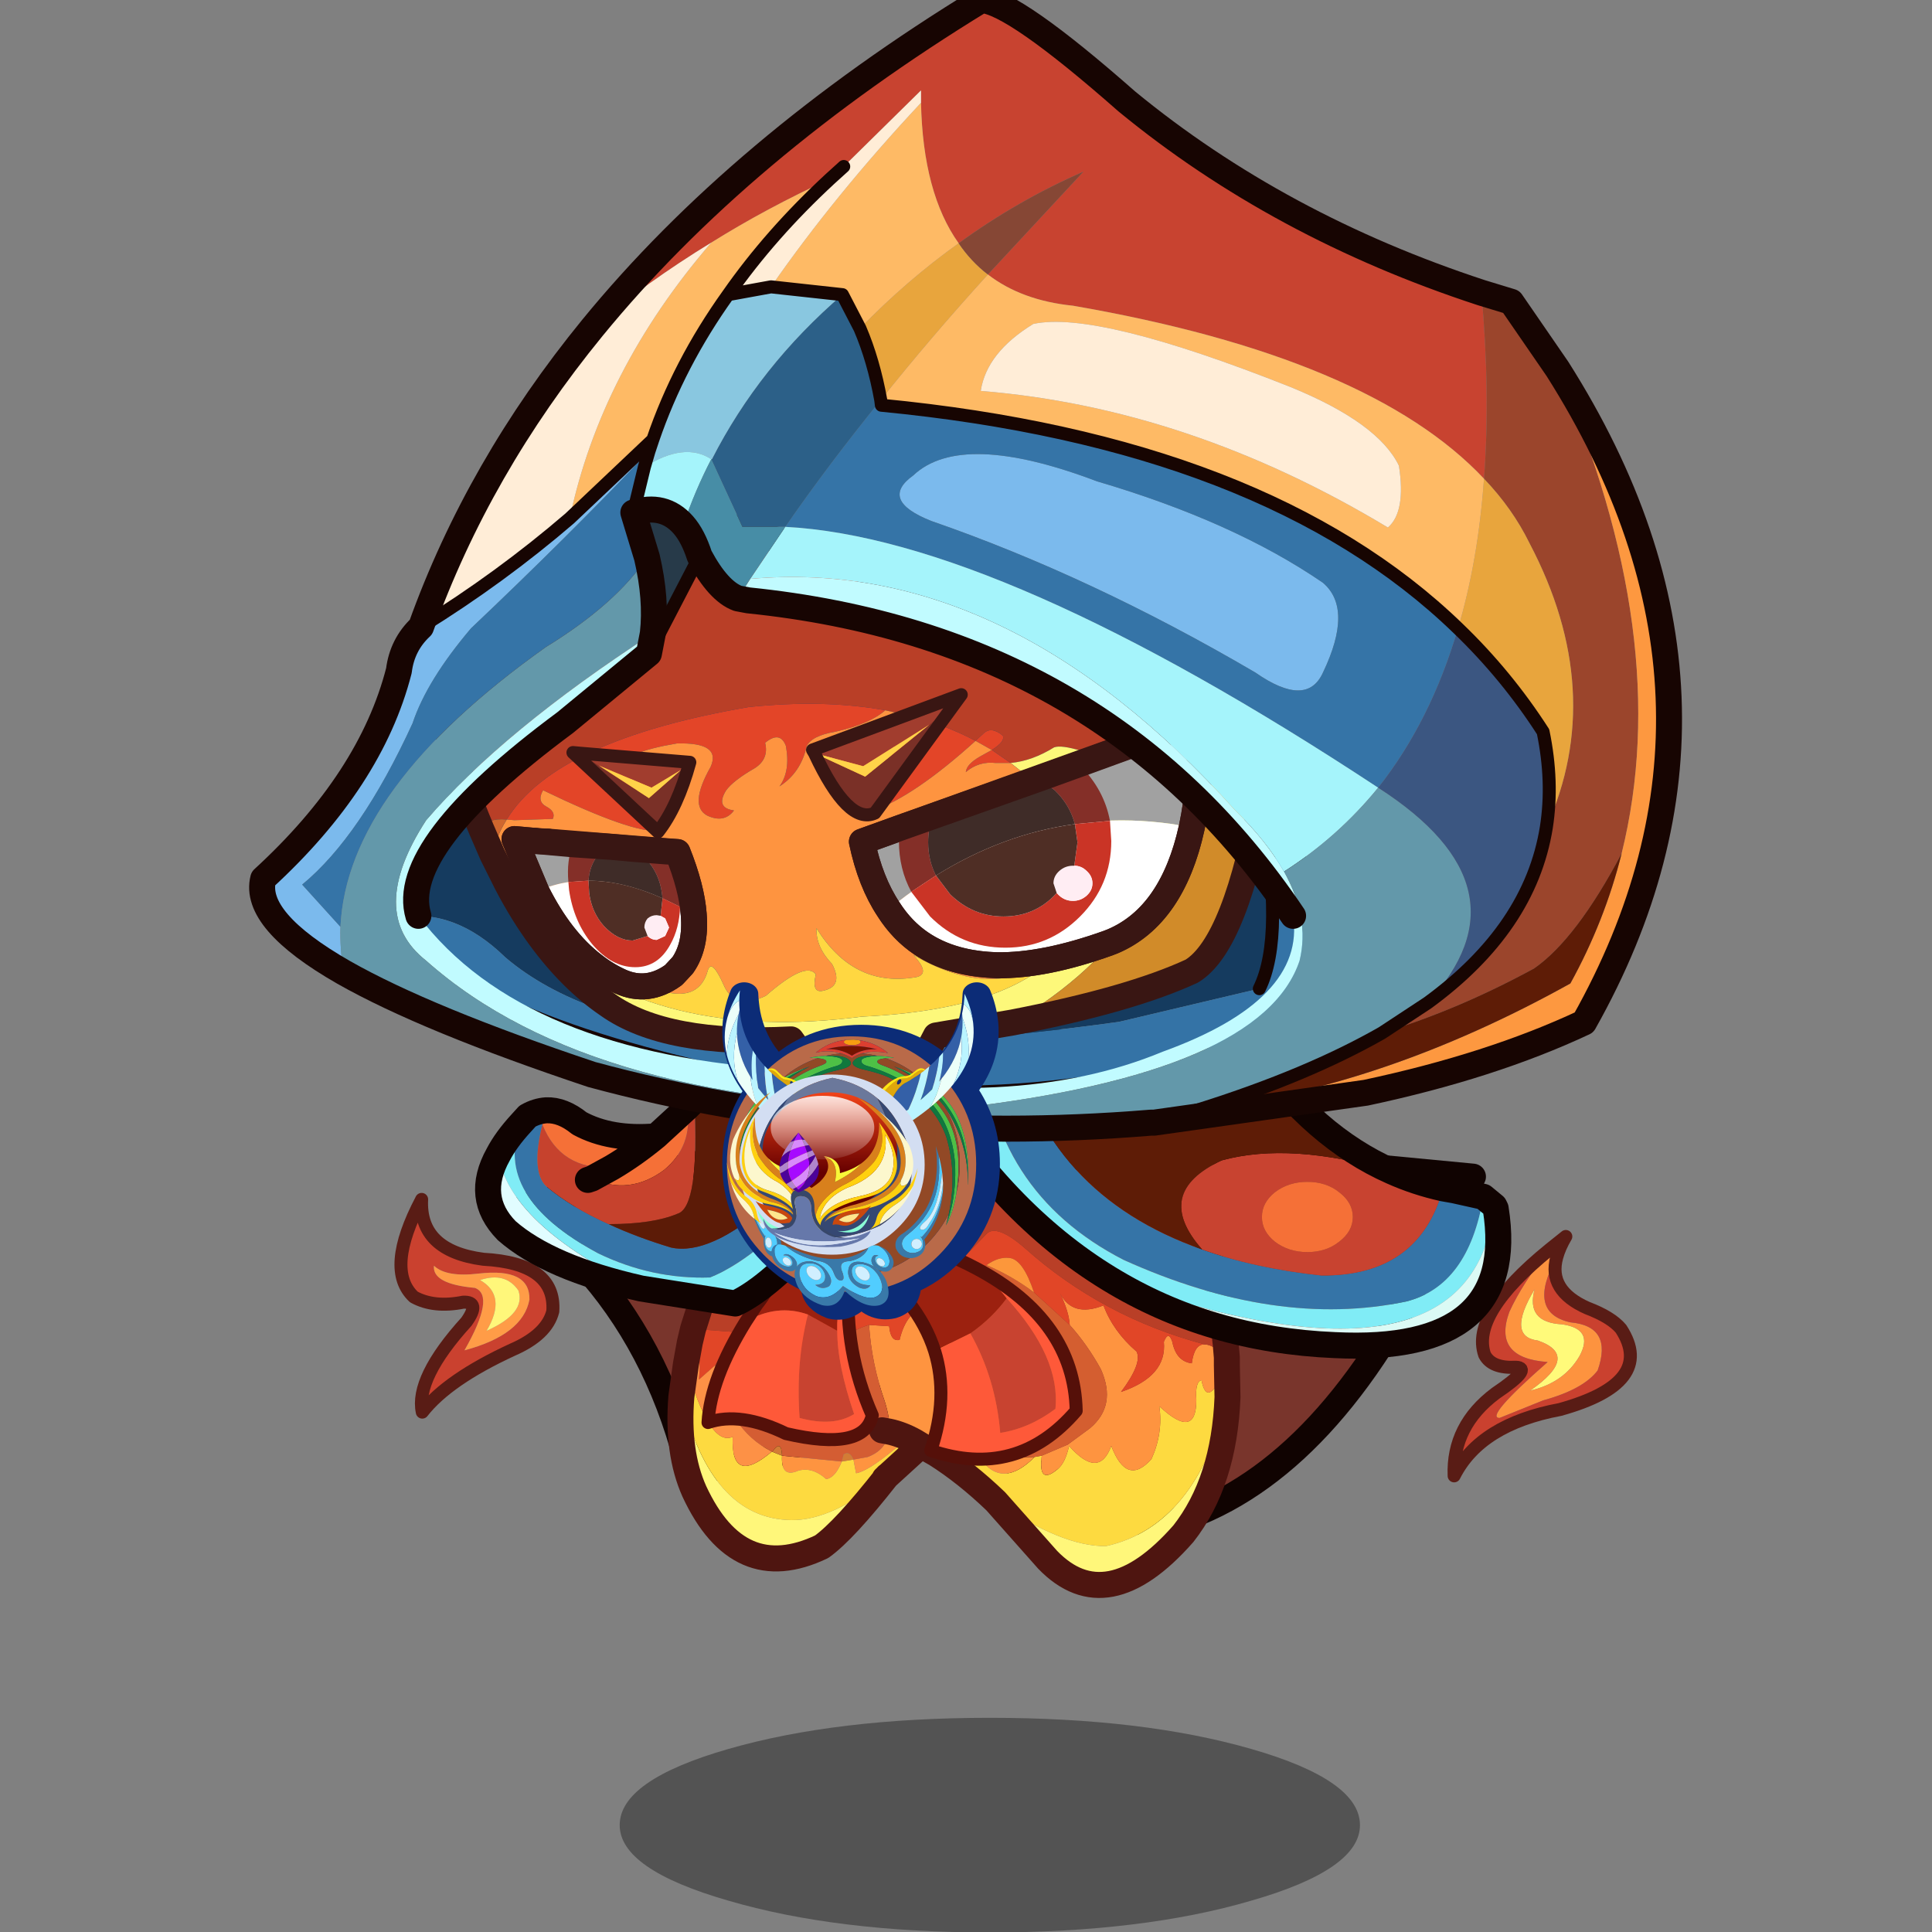 <svg xmlns:ffdec="https://www.free-decompiler.com/flash" xmlns:xlink="http://www.w3.org/1999/xlink" ffdec:objectType="frame" height="90" width="90" xmlns="http://www.w3.org/2000/svg"><rect width="100%" height="100%" fill="#808080" stroke="none"/><use ffdec:characterId="37" height="92.15" transform="translate(0 -.6)" width="90" xlink:href="#a"/><defs><use ffdec:characterId="19" height="90" width="90" xlink:href="#b" id="u"/><use ffdec:characterId="18" height="90" width="90" xlink:href="#c" id="b"/><use ffdec:characterId="17" height="90" width="90" xlink:href="#d" id="c"/><use ffdec:characterId="16" height="90" width="90" xlink:href="#e" id="d"/><use ffdec:characterId="15" height="90" width="90" xlink:href="#f" id="e"/><use ffdec:characterId="14" height="90" width="90" xlink:href="#g" id="f"/><use ffdec:characterId="13" height="90" width="90" xlink:href="#h" id="g"/><use ffdec:characterId="12" height="90" width="90" xlink:href="#i" id="h"/><use ffdec:characterId="11" height="90" width="90" xlink:href="#j" id="i"/><use ffdec:characterId="10" height="90" width="90" xlink:href="#k" id="j"/><use ffdec:characterId="9" height="90" width="90" xlink:href="#l" id="k"/><use ffdec:characterId="8" height="90" width="90" xlink:href="#m" id="l"/><use ffdec:characterId="7" height="90" width="90" xlink:href="#n" id="m"/><use ffdec:characterId="6" height="90" width="90" xlink:href="#o" id="n"/><use ffdec:characterId="5" height="90" width="90" xlink:href="#p" id="o"/><use ffdec:characterId="4" height="90" width="90" xlink:href="#q" id="p"/><use ffdec:characterId="3" height="90" width="90" xlink:href="#r" id="q"/><use ffdec:characterId="2" height="62.45" transform="scale(1.441)" width="62.45" xlink:href="#s" id="r"/><use ffdec:characterId="1" height="62.45" width="62.45" xlink:href="#t" id="s"/><g id="a" transform="translate(0 .6)"><use ffdec:characterId="20" height="90" width="90" xlink:href="#u"/><use ffdec:characterId="36" height="152.15" transform="matrix(.605 0 0 .606 11.595 -.606)" width="111.35" xlink:href="#v"/></g><g id="v" transform="translate(1 1)"><use ffdec:characterId="21" height="33.3" transform="translate(19.35 85.1)" width="74.9" xlink:href="#w"/><use ffdec:characterId="22" height="19.4" transform="translate(91.3 94.55)" width="14.55" xlink:href="#x"/><use ffdec:characterId="23" height="17.35" transform="translate(10.2 91.7)" width="12.7" xlink:href="#y"/><use ffdec:characterId="24" height="16.5" transform="translate(27.55 132.05)" width="57" xlink:href="#z"/><use ffdec:characterId="25" height="39.4" transform="translate(31.25 83.45)" width="44.1" xlink:href="#A"/><use ffdec:characterId="26" height="23.25" transform="translate(16.4 77.95)" width="35.5" xlink:href="#B"/><use ffdec:characterId="27" height="25.8" transform="translate(49.9 78.65)" width="46.3" xlink:href="#C"/><use ffdec:characterId="28" height="46.6" transform="translate(9.15 38.85)" width="73.1" xlink:href="#D"/><use ffdec:characterId="29" height="23.95" transform="translate(18.45 52.9)" width="54.8" xlink:href="#E"/><use ffdec:characterId="30" height="88.75" transform="translate(-1 -1)" width="110.35" xlink:href="#F"/><use ffdec:characterId="31" height="365.3" transform="matrix(.087 0 0 .071 35.45 75.512)" width="245.7" xlink:href="#G"/></g><g id="w"><path d="m45.6 31.3-21.25-10q-12.15 8.5-14.9 3.75Q6.9 16.3 1.05 10.3L-2.6 6.55 24.55 0 70.3 4.35l-4.4 8.3q-8.45 16-20.3 18.65" fill="#79352c" fill-rule="evenodd" transform="translate(3.6 1)"/><path d="m49.2 32.3-21.25-10q-12.15 8.5-14.9 3.75-2.55-8.75-8.4-14.75L1 7.55 28.15 1 73.9 5.35l-4.4 8.3q-8.45 16-20.3 18.65z" fill="none" stroke="#100301" stroke-linecap="round" stroke-linejoin="round" stroke-width="2"/></g><g id="x"><path d="M9.65 9.2q-1.2 2.05-3.8 2.65 3.9-2.7.6-3.85Q4 7.7 6.2 4.05q-.7 2.55 2.1 2.7 2.5.35 1.35 2.45" fill="#fffa7a" fill-rule="evenodd" transform="translate(.5 .5)"/><path d="M7.35 1 8.6 0q-.5.85-.7 1.6-2.35 4.25 1.05 5 3.3.3 2.1 3.7-1.1 1.45-4.2 2.3L3.5 13.95q-1.2 0 3.7-4.3-4.25-.3-2.95-3.85 1-2.2 3.1-4.8m2.3 8.2Q10.8 7.1 8.3 6.75q-2.8-.15-2.1-2.7Q4 7.7 6.45 8q3.3 1.15-.6 3.85 2.6-.6 3.8-2.65" fill="#fd933f" fill-rule="evenodd" transform="translate(.5 .5)"/><path d="M7.9 1.6q-.7 2.55 2.35 3.9 1.85.7 2.6 1.6 2.7 4.15-4.7 6.2Q2 14.45 0 18.4q-.15-3.85 3.2-6.35 2.9-1.95 1.55-2-1.85.1-2.4-.95-1.1-3.15 5-8.1-2.1 2.6-3.1 4.8-1.3 3.55 2.95 3.85-4.9 4.3-3.7 4.3l3.35-1.35q3.1-.85 4.2-2.3 1.2-3.4-2.1-3.7-3.4-.75-1.05-5" fill="#ca412f" fill-rule="evenodd" transform="translate(.5 .5)"/><path d="M7.9 1.6q-.7 2.55 2.35 3.9 1.85.7 2.6 1.6 2.7 4.15-4.7 6.2Q2 14.45 0 18.4q-.15-3.85 3.2-6.35 2.9-1.95 1.55-2-1.85.1-2.4-.95-1.1-3.15 5-8.1L8.6 0q-.5.85-.7 1.6z" fill="none" stroke="#591c15" stroke-linecap="round" stroke-linejoin="round" transform="translate(.5 .5)"/></g><g id="y"><path d="M11.7 8.6q-.45 1.8-3.1 2.95-5 2.3-6.95 4.8-.55-2.6 3.4-6.95 1.1-1.55-.25-1.5-2.25.45-3.8-.4-2.25-2.1.6-7.5-.2 3.95 4.75 4.6 5.6.3 5.35 4M6 5.7q-2.5.3-3.45-.6Q2.4 6.5 5.7 6.8q1.6.6-.8 4.8 4.5-1.2 5-3.9.05-2.45-3.9-2" fill="#ca412f" fill-rule="evenodd" transform="translate(.5 .5)"/><path d="M6.6 10.1Q9.65 8.75 9.05 7q-1-1.45-2.95-.8 2.1 1.2.5 3.9M6 5.7q3.95-.45 3.9 2-.5 2.7-5 3.9 2.4-4.2.8-4.8-3.3-.3-3.15-1.7.95.9 3.45.6" fill="#ff9c47" fill-rule="evenodd" transform="translate(.5 .5)"/><path d="M6.6 10.1q1.6-2.7-.5-3.9 1.95-.65 2.95.8.6 1.75-2.45 3.1" fill="#fff77a" fill-rule="evenodd" transform="translate(.5 .5)"/><path d="M11.7 8.6q.25-3.7-5.35-4Q1.4 3.95 1.6 0-1.25 5.4 1 7.5q1.55.85 3.8.4 1.35-.05.25 1.5-3.95 4.35-3.4 6.95 1.95-2.5 6.95-4.8 2.65-1.15 3.1-2.95z" fill="none" stroke="#591c15" stroke-linecap="round" stroke-linejoin="round" transform="translate(.5 .5)"/></g><g id="A"><path d="M42.1 22.95q-.25 6.5-3.4 10.5-5.9 6.7-10.45 2l-4-4.5q5.1 3.5 8.5 3.45 6.95-1.55 9.35-11.45M15.9 29q-3.3 4.2-5.05 5.45-6.4 3.05-9.8-4.25-1.35-3-1-7.3 2.25 9.4 8.45 9.5 3.2.05 7.4-3.4" fill="#fff77a" fill-rule="evenodd" transform="translate(1 1)"/><path d="m42.05 20.5.05 2.45q-2.4 9.9-9.35 11.45-3.4.05-8.5-3.45-2.3-2.2-4.6-3.65l3.4-.15v.5q1.7 2.4 4.2-.1l.55-.1q-.3 2.3 1.2 1.05.6-.45.9-1.8 2.3 2.6 3.25 0 1.2 3.15 3.1 1 .9-2 .6-4.05 2.85 2.65 2.85-.5-.1-1.4.4-1.5.45 2.35 1.95-1.15M18.5 26.65l-2.8 2.55.2-.2q-4.2 3.45-7.4 3.4-6.2-.1-8.45-9.5l.35-2.5Q2.2 26.8 4 26q-.15 3.8 3 1.15h.05l.75.3q-.1 1.75 1.25 1.15 1.1-.3 2.15.65.7-.1 1.2-1.35l.9-.15.2 1.05q.9-.15 2.9-1.8.9-.7 1.6-.65l.5.3" fill="#fdda40" fill-rule="evenodd" transform="translate(1 1)"/><path d="m14.5 17.4 1.55.1q.1 1.2.8 1.05.55-2.3 2.2-2.6 4 5.85 4 11.2l-3.4.15-1.15-.65-.5-.3q-.7-.05-1.6.65-2 1.65-2.9 1.8l-.2-1.05 1.1-.2q1.45-.55 1.65-1.95.1-.95-.35-2.35-1-2.85-1.2-5.85m15.45 0q-.05-1-.75-2.45.95 1.9 3.35.95.75 2 2.55 3.55.45.9-1.2 3.1 3.55-1.2 3.3-3.85.35-.9.65 0 .3 1.5 1.5 1.65.2-1.5 1-1.45.65 0 1.7 1v.6q-1.5 3.5-1.95 1.15-.5.1-.4 1.5 0 3.15-2.85.5.3 2.05-.6 4.05-1.9 2.15-3.1-1-.95 2.6-3.25 0-.3 1.35-.9 1.8-1.5 1.25-1.2-1.05l2-.85 1.7-1.25q2.1-1.75.85-4.55-1.05-1.9-2.4-3.4M12.4 27.9q-.5 1.25-1.2 1.35-1.05-.95-2.15-.65-1.35.6-1.25-1.15l4.6.45m5.6-1.55q-1-.55-1.95-.75.95.2 1.95.75m9.25 1.2q-2.5 2.5-4.2.1l4.2-.1" fill="#fe9440" fill-rule="evenodd" transform="translate(1 1)"/><path d="m2.65 20.5.6-1q1.35-1.9 5.65 2 3.5-3.55 5.6-4.1.2 3 1.2 5.85.45 1.4.35 2.35-.2 1.4-1.65 1.95l-1.1.2q-.3-.7-.75-.4l-.15.55-4.6-.45q-.05-1.3-.75-.3-3.45-1.7-4.4-6.65m12.85 5 .55.1-.55-.1" fill="#d45d33" fill-rule="evenodd" transform="translate(1 1)"/><path d="m19.05 15.95 1.95.2q1.3-2.45 2.55-3.35 2 .85 3.65 2.1l2.75 2.5q1.35 1.5 2.4 3.4 1.25 2.8-.85 4.55l-1.7 1.25-2 .85-.55.1-4.2.1v-.5q0-5.35-4-11.2" fill="#d45e30" fill-rule="evenodd" transform="translate(1 1)"/><path d="m.7 18.75.25-1.05 6.55.5q3.55-1.85 6.95-2.4l4.05-.2 5-5.15q.75-.9 3 1.05 5.95 5.3 13.85 7.4-.8-.05-1 1.45-1.2-.15-1.5-1.65-.3-.9-.65 0 .25 2.65-3.3 3.85 1.65-2.2 1.2-3.1-1.8-1.55-2.55-3.55-2.4.95-3.35-.95.7 1.45.75 2.45l-2.75-2.5q-.85-2.55-1.9-2.65-.85-.1-1.75.55-1.25.9-2.55 3.35l-1.95-.2q-1.65.3-2.2 2.6-.7.15-.8-1.05l-1.55-.1q-2.1.55-5.6 4.1-4.3-3.9-5.65-2l-.6 1-1.25 1.1q.25-2.5-.7-2.85" fill="#e14627" fill-rule="evenodd" transform="translate(1 1)"/><path d="M40.35 18.9q-7.9-2.1-13.85-7.4-2.25-1.95-3-1.05l-5 5.15-4.05.2q-3.4.55-6.95 2.4l-6.55-.5 1.7-5.35L16.3 0q10.75.8 24.15 10.6 1.3 5.1 1.6 9.3-1.05-1-1.7-1" fill="#b93f27" fill-rule="evenodd" transform="translate(1 1)"/><path d="M23.55 12.8q.9-.65 1.75-.55 1.05.1 1.9 2.65-1.65-1.25-3.65-2.1" fill="#fc973b" fill-rule="evenodd" transform="translate(1 1)"/><path d="M.7 18.75q.95.35.7 2.85l1.25-1.1q.95 4.95 4.4 6.65H7Q3.85 29.8 4 26q-1.8.8-3.6-5.6l.3-1.65" fill="#fd9146" fill-rule="evenodd" transform="translate(1 1)"/><path d="m7.8 27.45-.75-.3q.7-1 .75.3m5.5.3-.9.15.15-.55q.45-.3.75.4" fill="#d37c35" fill-rule="evenodd" transform="translate(1 1)"/><path d="m1.95 18.7-.25 1.05-.3 1.65-.35 2.5q-.35 4.3 1 7.3 3.4 7.3 9.8 4.25Q13.6 34.2 16.9 30M1.95 18.7l1.7-5.35L17.3 1q10.75.8 24.15 10.6 1.3 5.1 1.6 9.3v.6l.05 2.45q-.25 6.5-3.4 10.5-5.9 6.7-10.45 2l-4-4.5q-2.3-2.2-4.6-3.65l-1.15-.65-2.8 2.55m.35-3.6-.55-.1m.55.1q.95.2 1.95.75l.5.3" fill="none" stroke="#4e1510" stroke-linecap="round" stroke-linejoin="round" stroke-width="2"/><path d="M12.05 17.85q0 2.6 1.3 6.4-1.6 1-4.2.3-.3-4.35.65-7.95l2.25 1.25m10.25.2q1.65-1.15 2.8-2.7 4.15 4.55 3.75 8.5-2 1.5-4.25 1.85-.35-4.2-2.3-7.65" fill="#c84330" fill-rule="evenodd" transform="translate(1 1)"/><path d="m5 17.15.85-1.3q1.9-2.4 2.75-6.25l4.7 1.7q-.3 1.4-.35 2.8-.95 1.4-.9 3.75L9.8 16.6q-2.4-.85-4.8.55m14.55 2.25q-1.25-3.95-5.65-7.25l3.15-1.4q3.25 1 5.7 2.3 1.2.8 2.35 2.3-1.15 1.55-2.8 2.7l-2.75 1.35" fill="#9c210f" fill-rule="evenodd" transform="translate(1 1)"/><path d="M12.95 14.1q-.4 5.25 1.8 10.25-.6 2.8-6.65 1.4-3.5-1.7-6-.85.2-3.4 2.9-7.75 2.4-1.4 4.8-.55-.95 3.6-.65 7.95 2.6.7 4.2-.3-1.3-3.8-1.3-6.4-.05-2.35.9-3.75m6.6 5.3 2.75-1.35q1.95 3.45 2.3 7.65 2.25-.35 4.25-1.85.4-3.95-3.75-8.5-1.15-1.5-2.35-2.3 7.55 4 7.7 10.95-4.55 5.3-11.2 3.05 1.4-4.1.3-7.65" fill="#fe5939" fill-rule="evenodd" transform="translate(1 1)"/><path d="M12.95 14.1q-.4 5.25 1.8 10.25-.6 2.8-6.65 1.4-3.5-1.7-6-.85.2-3.4 2.9-7.75l.85-1.3q1.9-2.4 2.75-6.25l4.7 1.7q-.3 1.4-.35 2.8m9.8-1.05q-2.45-1.3-5.7-2.3l-3.15 1.4q4.4 3.3 5.65 7.25 1.1 3.55-.3 7.65Q25.9 29.3 30.45 24q-.15-6.95-7.7-10.95z" fill="none" stroke="#551009" stroke-linecap="round" stroke-linejoin="round" transform="translate(1 1)"/></g><g id="B"><path d="M33.5 1.1q-9.6 15.45-16.4 18.15-4.45.15-8.6-1.85Q.3 13 2.55 7.4l.5-.55q.7-.4 1.45-.45l-.3 1.1q-.9 3.6.3 4.75 1.9 1.6 4.8 2.9 2.15 1 4.8 1.8 5.95 1.3 18.55-16.3l.85.05v.4" fill="#3574a7" fill-rule="evenodd" transform="translate(1 1)"/><path d="M.8 9.8q.6-1.15 1.75-2.4Q.3 13 8.5 17.4q4.15 2 8.6 1.85 6.8-2.7 16.4-18.15v3.2l-1.9 3.55q-7.95 11.25-12.55 13.4L11.8 20.1Q1.65 15.2.8 9.8" fill="#80ecf6" fill-rule="evenodd" transform="translate(1 1)"/><path d="M4.5 6.4q1.25-.05 2.55 1 2.4 1.3 5.9 1l2.4-2.2q.45 2.95-1.8 4.8-2.65 1.95-5.55.65l1.55-.85Q5.6 11 4.2 7.5l.3-1.1m8.45 2q-1.7 1.4-3.4 2.4 1.7-1 3.4-2.4" fill="#f57037" fill-rule="evenodd" transform="translate(1 1)"/><path d="m15.35 6.2.55-.55q.4 8.2-1.3 8.7-1.9.8-5.3.8-2.9-1.3-4.8-2.9-1.2-1.15-.3-4.75 1.4 3.5 5.35 3.3L8 11.65l-.3.1.3-.1q2.9 1.3 5.55-.65 2.25-1.85 1.8-4.8" fill="#c6422d" fill-rule="evenodd" transform="translate(1 1)"/><path d="M15.9 5.65Q18.2 3.2 20.45 0l12.2.65q-12.6 17.6-18.55 16.3-2.65-.8-4.8-1.8 3.4 0 5.3-.8 1.7-.5 1.3-8.7" fill="#5c1b07" fill-rule="evenodd" transform="translate(1 1)"/><path d="M.8 9.8q.85 5.4 11 10.3-7.1-1.6-10.35-4.45Q-1.05 13.1.8 9.8" fill="#e1fdff" fill-rule="evenodd" transform="translate(1 1)"/><path d="M3.55 8.4Q2.4 9.65 1.8 10.8q-1.85 3.3.65 5.85Q5.7 19.5 12.8 21.1l7.25 1.15q4.6-2.15 12.55-13.4l1.9-3.55M3.55 8.4l.5-.55q.7-.4 1.45-.45 1.25-.05 2.55 1 2.4 1.3 5.9 1l2.4-2.2.55-.55Q19.2 4.2 21.45 1l12.2.65.85.05M10.55 11.8q1.7-1 3.4-2.4M9 12.65l1.55-.85M9 12.65l-.3.1" fill="none" stroke="#100301" stroke-linecap="round" stroke-linejoin="round" stroke-width="2"/></g><g id="C"><path d="M21.5 16.4q4.05 1.45 9.2 2 7.5.05 9.35-6.7l.85.15 2.25.5Q42 19.2 37.2 20.4q-10 2.1-21.75-3.2Q5.2 11.95 4.5.2l2.3.1q2.6 11.85 14.7 16.1M0 .4V0h.25L0 .4" fill="#3574a7" fill-rule="evenodd" transform="translate(1 1)"/><path d="M40.05 11.7q-1.85 6.75-9.35 6.7-5.15-.55-9.2-2-3.85-4.35 1.5-6.85 5.3-1.45 13.1.85 1.9.85 3.95 1.3m-6.95 2.2q0-1.1-1.05-1.9-1-.8-2.45-.8-1.45 0-2.5.8-1 .8-1 1.9 0 1.1 1 1.9 1.05.8 2.5.8t2.45-.8q1.05-.8 1.05-1.9" fill="#c84330" fill-rule="evenodd" transform="translate(1 1)"/><path d="M33.1 13.9q0 1.1-1.05 1.9-1 .8-2.45.8-1.45 0-2.5-.8-1-.8-1-1.9 0-1.1 1-1.9 1.05-.8 2.5-.8t2.45.8q1.05.8 1.05 1.9" fill="#f57037" fill-rule="evenodd" transform="translate(1 1)"/><path d="M4.5.2q.7 11.75 10.95 17 11.75 5.3 21.75 3.2 4.8-1.2 5.95-8.05l.85.7q-1.75 15.45-29.65 5.6Q6.05 13.6 0 3.6V.4L.25 0 4.5.2" fill="#80ecf6" fill-rule="evenodd" transform="translate(1 1)"/><path d="m44 13.05.1.2q1.8 11.2-12.4 10.5-9.65-.4-17.35-5.1 27.9 9.85 29.65-5.6" fill="#dbfaf5" fill-rule="evenodd" transform="translate(1 1)"/><path d="M36.1 10.4Q28.3 8.1 23 9.55q-5.35 2.5-1.5 6.85Q9.4 12.15 6.8.3l18.7.9q4.6 6.55 10.6 9.2" fill="#5e1c06" fill-rule="evenodd" transform="translate(1 1)"/><path d="M41.05 12.7q-2.05-.45-3.95-1.3-6-2.65-10.6-9.2L7.8 1.3l-2.3-.1L1.25 1H1m43.15 12.35-2.25-.5-.85-.15M45 14.05l.1.2q1.8 11.2-12.4 10.5-9.65-.4-17.35-5.1Q7.05 14.6 1 4.6m43.15 8.75.85.7" fill="none" stroke="#100301" stroke-linecap="round" stroke-linejoin="round" stroke-width="2"/></g><g id="D"><path d="M10.5 70.55q-.65-1.75-.15-3.65L28.2 47.8l4.95-6q22.6 1.4 43.75 20.05 1.9 10.1-.1 14.15L66 78.55Q30.4 83.5 18.75 73.6q-3.95-3.85-8.25-3.05" fill="#153b5f" fill-rule="evenodd" transform="translate(-9.15 -38.85)"/><path d="M76.9 61.85q7.6 11.2 1.95 17.4Q62 87.2 35.9 83.05q-22.8-5-25.4-12.5 4.3-.8 8.25 3.05Q30.4 83.5 66 78.55L76.8 76q2-4.05.1-14.15" fill="#3473a6" fill-rule="evenodd" transform="translate(-9.15 -38.85)"/><path d="M1.35 31.7q-.65-1.75-.15-3.65l17.85-19.1 4.95-6Q46.6 4.35 67.75 23q7.6 11.2 1.95 17.4-16.85 7.95-42.95 3.8-22.8-5-25.4-12.5" fill="none" stroke="#170502" stroke-linecap="round" stroke-linejoin="round" stroke-width="2"/><path d="M76.8 76q2-4.05.1-14.15" fill="none" stroke="#170502" stroke-linecap="round" stroke-linejoin="round" transform="translate(-9.15 -38.85)"/><path d="M48 54.6q-4.7-.85-10.5-.25Q22.6 56.9 18.85 63q-1.5-.15-1.95.75-1.4-3.3-2.6-7.3l19.45-16.6q19.2 4.8 37.8 17.05-2.45 2.55-4.3 2.45-5.15-2.3-6.25-1.9-1.7 1.05-3.35 1.2l-1.45-1q1.05-.65.85-1.1-.9-.75-1.5-.15l-.6.55q-2.45-1.3-5.4-2L48 54.6" fill="#b93f27" fill-rule="evenodd" transform="translate(-9.15 -38.85)"/><path d="M48 54.6q-1.2 1.05-3.85 1.65-1.8.3-2.2 1.1-.45 2.05-2.1 3.1.85-1.15.5-3.1-.45-1.2-1.6-.25.3 1.25-.8 1.95-1.65.95-2.2 1.7-.85 1.35.6 1.55-.75 1-2.05.4-1.45-.75.25-3.75.85-1.9-2.6-1.8-4.15.7-4.05 1.75l2.65 4.95q-1.95.25-8.9-3.1-.5.85.25 1.25t.5.95l-2.95.1-.6-.05q3.75-6.1 18.65-8.65 5.8-.6 10.5.25m1.55.35q2.95.7 5.4 2l.6-.55q.6-.6 1.5.15.2.45-.85 1.1l1.45 1H56.5q-1.3-.15-2.3.7.05-.6 1.1-1.2l.9-.5-1.25-.7q-4.7 4.25-7.95 5.4l2.55-7.4" fill="#e34528" fill-rule="evenodd" transform="translate(-9.15 -38.85)"/><path d="M21.45 72.1q9 8.1 24.75 6.05 11.6-.55 15.45-5.25l.8-1.15.4-.8.3-.85q1-3.2-1.1-6.9-1.9-2.65-4.4-4.55 1.65-.15 3.35-1.2 1.1-.4 6.25 1.9 1.85.1 4.3-2.45h.05q-.9 14.25-13.8 21.7l-5.9 1q-1.2 2.4-2.25 2.95l-6.85.2-2.05-2.85q-9.65.5-14.1-2.65-2.8-1.9-5.2-5.15" fill="#fdf87a" fill-rule="evenodd" transform="translate(-9.15 -38.85)"/><path d="m18.85 63 .6.05 2.95-.1q.25-.55-.5-.95-.75-.4-.25-1.25 6.95 3.35 8.9 3.1L27.9 58.9q-.1-1.05 4.05-1.75 3.45-.1 2.6 1.8-1.7 3-.25 3.75 1.3.6 2.05-.4-1.45-.2-.6-1.55.55-.75 2.2-1.7 1.1-.7.8-1.95 1.15-.95 1.6.25.35 1.95-.5 3.1 1.65-1.05 2.1-3.1.4-.8 2.2-1.1 2.65-.6 3.85-1.65l1.55.35-2.55 7.4q3.25-1.15 7.95-5.4l1.25.7-.9.5q-1.05.6-1.1 1.2 1-.85 2.3-.7h1.15q2.5 1.9 4.4 4.55 2.1 3.7 1.1 6.9l-.3.85-.4.8-.8 1.15q-4.7 4.45-11.5.5 1.5 1.6 0 1.75-4.65.7-7.45-3.8-.05 1.45 1.2 2.75.9 1.7-.65 2.05-.95.25-.6-1.25-.75-1.05-3.85 1.65-2.4 1.15-3.25-.85-.9-2-1.2-1.15-1.55 5.8-15.5-6.65l-1.1-2.2q.3-1.45 1.1-2.7" fill="#fe9440" fill-rule="evenodd" transform="translate(-9.15 -38.85)"/><path d="M21.45 72.1q-1.4-1.9-2.6-4.2 13.95 12.45 15.5 6.65.3-.85 1.2 1.15.85 2 3.25.85 3.1-2.7 3.85-1.65-.35 1.5.6 1.25 1.55-.35.65-2.05-1.25-1.3-1.2-2.75 2.8 4.5 7.45 3.8 1.5-.15 0-1.75 6.8 3.95 11.5-.5-3.85 4.7-15.45 5.25-15.75 2.05-24.75-6.05" fill="#ffd741" fill-rule="evenodd" transform="translate(-9.15 -38.85)"/><path d="M57.8 78.6q12.9-7.45 13.8-21.7l5.5 3.8q-2.05 11.85-5.5 13.95-4.75 2.2-13.8 3.95" fill="#d18b29" fill-rule="evenodd" transform="translate(-9.15 -38.85)"/><path d="M16.9 63.75q.45-.9 1.95-.75-.8 1.25-1.1 2.7l-.85-1.95" fill="#d0672e" fill-rule="evenodd" transform="translate(-9.15 -38.85)"/><path d="m7.75 24.9.85 1.95 1.1 2.2q1.2 2.3 2.6 4.2 2.4 3.25 5.2 5.15 4.45 3.15 14.1 2.65l2.05 2.85 6.85-.2q1.05-.55 2.25-2.95l5.9-1Q57.7 38 62.45 35.8q3.45-2.1 5.5-13.95l-5.5-3.8h-.05Q43.8 5.8 24.6 1L5.15 17.6q1.2 4 2.6 7.3z" fill="none" stroke="#391613" stroke-linecap="round" stroke-linejoin="round" stroke-width="2"/></g><g id="E"><path d="m21.15 68.55-1.7-4.05 1.65.15v.05h.95l9.95.8q1.1 2.75 1.25 4.8-7.1-4.1-12.1-1.75m27.1 1.35q-1.4-2.1-2.05-5.2l26.05-9.35q.1 4.75-.65 8.25-12.55-2.45-23.35 6.3" fill="#a1a1a1" fill-rule="evenodd" transform="translate(-18.45 -52.9)"/><path d="M33.25 70.3q.2 2.4-.85 3.9l-.7.75q-2 1.45-4.1.5-1.1-.5-2.05-1.25-2.55-1.95-4.4-5.65 5-2.35 12.1 1.75m38.35-6.7q-1.5 6.8-6.05 8.75l-.4.15q-4.9 1.75-8.55 1.7-3.45-.1-5.8-1.65-1.5-1-2.55-2.65 10.8-8.75 23.35-6.3" fill="#fff" fill-rule="evenodd" transform="translate(-18.45 -52.9)"/><path d="M14.8 17.4q.2 2.4-.85 3.9l-.7.75q-2 1.45-4.1.5-1.1-.5-2.05-1.25-2.55-1.95-4.4-5.65L1 11.6l1.65.15m.95.05 9.95.8q1.1 2.75 1.25 4.8m15-.4q-1.4-2.1-2.05-5.2L53.8 2.45q.1 4.75-.65 8.25-1.5 6.8-6.05 8.75l-.4.15q-4.9 1.75-8.55 1.7-3.45-.1-5.8-1.65-1.5-1-2.55-2.65z" fill="none" stroke="#391613" stroke-linecap="round" stroke-linejoin="round" stroke-width="2"/><path d="m28.55 65.25-1.65-.15 1.65.15q.55.25 1.05.8 1 1.1 1.2 2.6l.05.4q-3.05-1.35-5.7-1.35.05-.9.5-1.65.5-.75 1.25-.95l.6-.1 1.05.25m31.3-5.4 1.2.9q1.15 1.1 1.55 2.6-5.55.75-10.7 3.95-.6-1.15-.6-2.55 0-1.05.35-2l8.2-2.9" fill="#3f2c28" fill-rule="evenodd" transform="translate(-18.45 -52.9)"/><path d="m23.95 64.9 2.95.2q-.75.2-1.25.95-.45.75-.5 1.65l-1.55.1q-.15-1.65.35-2.9m6.9 4.15-.05-.4q-.2-1.5-1.2-2.6-.5-.55-1.05-.8l2.6.2q.7 1.3.95 2.95l.1 1.3-1.35-.65m32.05-10.3.1.1q1.85 1.85 2.3 4.25l-2.7.25q-.4-1.5-1.55-2.6l-1.2-.9 3.05-1.1M50 68.55q-.95-1.75-.95-3.9l.05-1 2.55-.9q-.35.95-.35 2 0 1.4.6 2.55L50 68.55" fill="#842f28" fill-rule="evenodd" transform="translate(-18.45 -52.9)"/><path d="m23.6 67.8 1.55-.1.05.95q.2 1.5 1.15 2.55 1.05 1.1 2.2 1.1l1.15-.35q.3.3.7.3l.65-.3.3-.65-.3-.7-.35-.2.15-1.35 1.35.65q-.05 1.65-.75 2.9-.95 1.75-2.7 1.75-1.8 0-3.3-1.75-1.45-1.75-1.8-4.2l-.05-.6m39-4.45 2.7-.25.1 1.55q0 3.4-2.4 5.8t-5.75 2.4q-3.4 0-5.8-2.4L50 68.55l1.9-1.25 1.1 1.45q1.75 1.7 4.1 1.7 2.4 0 4-1.7l.1-.1.2.2q.45.4 1.05.4.6 0 1.05-.4.45-.4.45-.95 0-.55-.45-.95-.4-.4-.95-.4l.25-1.8-.2-1.4" fill="#ca3426" fill-rule="evenodd" transform="translate(-18.45 -52.9)"/><path d="m29.7 71.95-.25-.65q0-.4.25-.7.3-.25.7-.25l.3.05.35.2.3.7-.3.65-.65.3q-.4 0-.7-.3m31.5-3.3-.25-.75q0-.55.45-.95.45-.4 1.05-.4h.1q.55 0 .95.4.45.4.45.95 0 .55-.45.95-.45.4-1.05.4-.6 0-1.05-.4l-.2-.2" fill="#ffedf3" fill-rule="evenodd" transform="translate(-18.45 -52.9)"/><path d="m30.7 70.4-.3-.05q-.4 0-.7.25-.25.3-.25.7l.25.65-1.15.35q-1.15 0-2.2-1.1-.95-1.05-1.15-2.55l-.05-.95q2.65 0 5.7 1.35l-.15 1.35m31.9-7.05.2 1.4-.25 1.8h-.1q-.6 0-1.05.4-.45.4-.45.95l.25.75-.1.1q-1.6 1.7-4 1.7-2.35 0-4.1-1.7l-1.1-1.45q5.15-3.2 10.7-3.95" fill="#4f2e25" fill-rule="evenodd" transform="translate(-18.45 -52.9)"/><path d="m8.45 12.2 1.65.15 2.6.2.85.05q1.1 2.75 1.25 4.8.2 2.4-.85 3.9l-.7.75q-2 1.45-4.1.5-1.1-.5-2.05-1.25-2.55-1.95-4.4-5.65L1 11.6l4.5.4 2.95.2m36-6.35-3.05 1.1-8.2 2.9-2.55.9-2.9 1.05q.65 3.1 2.05 5.2 2.65 4.15 8.35 4.3 3.65.05 8.55-1.7 4.9-1.85 6.45-8.9.75-3.5.65-8.25l-9.35 3.4z" fill="none" stroke="#391613" stroke-linecap="round" stroke-linejoin="round" stroke-width="2"/><path d="m32.95 58.6-.7.6L30 60.55l-4.05-1.7-1.45-.95 8.45.7m9.6-.7-.15-.25 11.45-4.25-.55.75-1.9 1.55-5.1 3.2-3.75-1" fill="#a13d2e" fill-rule="evenodd" transform="translate(-18.45 -52.9)"/><path d="m32.25 59.2.7-.6q-.95 3.45-2.45 5.35l-6.55-6.1.55.05 1.45.95 3.85 2.5 2.45-2.15m19.15-3.5 1.9-1.55-6.1 8.35q-2.05.95-4.65-4.6l3.9 1.8 4.95-4" fill="#7a3027" fill-rule="evenodd" transform="translate(-18.45 -52.9)"/><path d="m25.95 58.85 4.05 1.7 2.25-1.35-2.45 2.15-3.85-2.5m16.6-.95 3.75 1 5.1-3.2-4.95 4-3.9-1.8" fill="#ffd349" fill-rule="evenodd" transform="translate(-18.45 -52.9)"/><path d="m21.1 64.65.95.05h-.95v-.05" fill="#a1a1a1" fill-rule="evenodd" transform="translate(-18.45 -52.9)"/><path d="m32.95 58.6-8.45-.7-.55-.05 6.55 6.1q1.5-1.9 2.45-5.35m20.35-4.45.55-.75-11.45 4.25.15.25q2.6 5.55 4.65 4.6l6.1-8.35" fill="none" stroke="#391613" stroke-linecap="round" stroke-linejoin="round" transform="translate(-18.45 -52.9)"/><path d="m2.65 11.75.95.05" fill="none" stroke="#391613" stroke-linecap="round" stroke-linejoin="round" stroke-width="2"/></g><g id="F"><path d="M50.75 7.9v-.95L44.8 12.8l-1.05.95q-4.9 2.25-9.15 4.9-5 3.05-9.15 6.55Q36.8 11.35 55.4 0q2.5.15 11.2 7.8 11.7 9.6 27.3 14.7.7 7.7.2 14.3-8.8-9.35-31.65-13.3-3.95-.4-6.55-2.4l7.35-7.9q-5.05 2.2-9.6 5.5-2.75-3.85-2.9-10.8" fill="#c84330" fill-rule="evenodd" transform="translate(1 1)"/><path d="M94.1 36.8q.5-6.6-.2-14.3l2.3.7 3.55 5.15q9.05 20.7 4.95 37.25-3.5 6.6-6.75 8.85-5.9 3.2-11.7 4.95l3.5-2.3q7.9-5.75 9.15-13.5 4.7-10.45-1.3-21.85-1.3-2.65-3.5-4.95" fill="#9b452c" fill-rule="evenodd" transform="translate(1 1)"/><path d="M104.7 65.6q4.1-16.55-4.95-37.25 16.1 25.35 2.05 50.25Q94.65 81.95 85 84l-16.3 2.3 3.6-1.05q13.95-1.6 28.45-9.65 2.65-4.8 3.95-10" fill="#fd9840" fill-rule="evenodd" transform="translate(1 1)"/><path d="M53.65 18.7q.95 1.4 2.25 2.4-4.5 4.95-8.25 9.65-.55-3.05-1.6-5.5 3.6-3.7 7.6-6.55M92.1 48.3q1.55-5.2 2-11.5 2.2 2.3 3.5 4.95 6 11.4 1.3 21.85.55-3.5-.25-7.35-2.8-4.35-6.55-7.95" fill="#e8a53d" fill-rule="evenodd" transform="translate(1 1)"/><path d="M50.75 7.9q.15 6.95 2.9 10.8-4 2.85-7.6 6.55l-1.35-2.6-5.5-.6Q44.1 15 50.75 7.9m5.15 13.2q2.6 2 6.55 2.4Q85.3 27.45 94.1 36.8q-.45 6.3-2 11.5Q77.3 34 47.7 31.15l-.05-.4q3.75-4.7 8.25-9.65m-21.3-2.45q4.25-2.65 9.15-4.9-4.6 4.25-7.85 8.9-3.8 5.3-5.8 11.15l-6.4 6.05q2.4-11.35 10.9-21.2m24.8 6.25q-3.6 2.2-4.05 5.15 16.05 1.3 31.35 10.5 1.4-1.2.85-4.75-1.6-3.3-8.35-6.05-14.9-5.9-19.8-4.85" fill="#feba65" fill-rule="evenodd" transform="translate(1 1)"/><path d="m44.8 12.8 5.95-5.85v.95Q44.1 15 39.2 22.05l-3.3.6q3.25-4.65 7.85-8.9l1.05-.95M25.45 25.2q4.15-3.5 9.15-6.55-8.5 9.85-10.9 21.2-5.3 4.55-11.45 8.35 4.4-12.25 13.2-23m33.95-.3q4.9-1.05 19.8 4.85 6.75 2.75 8.35 6.05.55 3.55-.85 4.75-15.3-9.2-31.35-10.5.45-2.95 4.05-5.15" fill="#ffedd7" fill-rule="evenodd" transform="translate(1 1)"/><path d="M51.55 40.05q-4.05-1.6-1.4-3.5 3.7-3.5 14.15.45 10.55 3.1 17.4 7.8 2.35 2 0 6.9-1.25 2.75-5.2 0-12.65-7.4-24.95-11.65M30.1 33.8l-.3.9q-6.3 6.6-13.7 13.6-3.4 4-4.5 7.3-4 8.7-8.5 12.4l2.95 3.25Q6 73 6.3 74.75q-7-4-6.2-7.2 8.3-7.6 10.45-16 .25-2 1.7-3.35 6.15-3.8 11.45-8.35l6.4-6.05" fill="#7bbaed" fill-rule="evenodd" transform="translate(1 1)"/><path d="m47.65 30.75.05.4Q77.3 34 92.1 48.3q-2.1 7.15-6.15 12.25-29.2-19.2-45.65-20.05 3.25-4.7 7.35-9.75m3.9 9.3Q63.85 44.3 76.5 51.7q3.95 2.75 5.2 0 2.35-4.9 0-6.9-6.85-4.7-17.4-7.8-10.45-3.95-14.15-.45-2.65 1.9 1.4 3.5M29.8 34.7l-.35 1.2-.85 3.5 1.05 3.45q-2.35 3.55-7.8 6.9-15.3 10.85-15.8 21.5L3.1 68q4.5-3.7 8.5-12.4 1.1-3.3 4.5-7.3 7.4-7 13.7-13.6" fill="#3574a7" fill-rule="evenodd" transform="translate(1 1)"/><path d="M53.65 18.7q4.55-3.3 9.6-5.5l-7.35 7.9q-1.3-1-2.25-2.4" fill="#864735" fill-rule="evenodd" transform="translate(1 1)"/><path d="m44.7 22.65 1.35 2.6q1.05 2.45 1.6 5.5-4.1 5.05-7.35 9.75H37l-2.4-5.2h.05q3.65-7.15 10.05-12.65" fill="#2c6088" fill-rule="evenodd" transform="translate(1 1)"/><path d="m39.2 22.05 5.5.6q-6.4 5.5-10.05 12.65h-.05q-2.05-1.35-5.15.6l.35-1.2.3-.9q2-5.85 5.8-11.15l3.3-.6" fill="#89c7e0" fill-rule="evenodd" transform="translate(1 1)"/><path d="M34.6 35.3q-1.25 2.4-2.15 5.05-1.5-1.7-3.85-.95l.85-3.5q3.1-1.95 5.15-.6m3 9.2 2.7-4q16.45.85 45.65 20.05-3.1 3.8-7.25 6.45-1.3-2.3-3.75-4.7-17.6-19.55-37.35-17.8" fill="#a5f4fb" fill-rule="evenodd" transform="translate(1 1)"/><path d="m89.75 77.1-3.5 2.3q-5.7 3.25-13.95 5.85l-3.6 1.05h-.25q-22.5 1.85-43.05-3.7-12.75-4.25-19.1-7.85-.3-1.75-.25-3.5.5-10.65 15.8-21.5 5.45-3.35 7.8-6.9.75 3.2.45 5.85-11.5 7.45-17.45 14.35-4.65 7.15 0 10.8Q25.5 85.25 53.5 85.2 77 82.5 79.9 73.85q.8-3.3-1.2-6.85 4.15-2.65 7.25-6.45 12 7.7 3.8 16.55" fill="#6398aa" fill-rule="evenodd" transform="translate(1 1)"/><path d="m36.65 46 .95-1.5q19.75-1.75 37.35 17.8 2.45 2.4 3.75 4.7 2 3.55 1.2 6.85Q77 82.5 53.5 85.2q-28 .05-40.85-11.35-4.65-3.65 0-10.8 5.95-6.9 17.45-14.35l-.3 1.55-6.45 5.3q-12.9 9.55-11.3 14.85 8.05 10.65 28.8 11.85 17.05 3.35 28.5-1.4 11.05-4 10.05-10.45-14.45-21.45-41.95-24.25l-.8-.15" fill="#c1fbff" fill-rule="evenodd" transform="translate(1 1)"/><path d="M32.45 40.35q.75.85 1.25 2.4l-3.9 7.5.3-1.55q.3-2.65-.45-5.85L28.6 39.4q2.35-.75 3.85.95" fill="#273a49" fill-rule="evenodd" transform="translate(1 1)"/><path d="m34.6 35.3 2.4 5.2h3.3l-2.7 4-.95 1.5q-1.5-.55-2.95-3.25-.5-1.55-1.25-2.4.9-2.65 2.15-5.05" fill="#478da6" fill-rule="evenodd" transform="translate(1 1)"/><path d="M98.9 63.6q-1.25 7.75-9.15 13.5 8.2-8.85-3.8-16.55Q90 55.45 92.1 48.3q3.75 3.6 6.55 7.95.8 3.85.25 7.35" fill="#3b5681" fill-rule="evenodd" transform="translate(1 1)"/><path d="M86.25 79.4q5.8-1.75 11.7-4.95 3.25-2.25 6.75-8.85-1.3 5.2-3.95 10-14.5 8.05-28.45 9.65 8.25-2.6 13.95-5.85" fill="#5e1c06" fill-rule="evenodd" transform="translate(1 1)"/><path d="M94.9 23.5Q79.3 18.4 67.6 8.8 58.9 1.15 56.4 1 37.8 12.35 26.45 26.2q-8.8 10.75-13.2 23-1.45 1.35-1.7 3.35-2.15 8.4-10.45 16-.8 3.2 6.2 7.2 6.35 3.6 19.1 7.85 20.55 5.55 43.05 3.7h.25L86 85q9.65-2.05 16.8-5.4 14.05-24.9-2.05-50.25L97.2 24.2l-2.3-.7M33.45 41.35q.75.85 1.25 2.4 1.45 2.7 2.95 3.25l.8.15q27.5 2.8 41.95 24.25m-50.8-31q2.35-.75 3.85.95M31.1 49.7l-.3 1.55-6.45 5.3q-12.9 9.55-11.3 14.85m17.6-27.55q.75 3.2.45 5.85m-1.5-9.3 1.05 3.45" fill="none" stroke="#170502" stroke-linecap="round" stroke-linejoin="round" stroke-width="2"/><path d="m43.75 13.75 1.05-.95m2.85 17.95.05.4Q77.3 34 92.1 48.3q3.75 3.6 6.55 7.95.8 3.85.25 7.35-1.25 7.75-9.15 13.5l-3.5 2.3q-5.7 3.25-13.95 5.85l-3.6 1.05m-24-63.65 1.35 2.6q1.05 2.45 1.6 5.5m-8.45-8.7 5.5.6M30.1 33.8l-.3.9-.35 1.2-.85 3.5m-4.9.45 6.4-6.05q2-5.85 5.8-11.15 3.25-4.65 7.85-8.9M29.8 50.25l3.9-7.5m2.2-20.1 3.3-.6M12.25 48.2q6.15-3.8 11.45-8.35" fill="none" stroke="#170502" stroke-linecap="round" stroke-linejoin="round" transform="translate(1 1)"/></g><g id="G"><path d="M285.7 32.4q1.35 19.65-3.8 38.3-3.8 13.7-11.2 26.85l-3.85 6.55q20.25 34.85 20.25 80.2 0 57.3-32.35 97.75-16.7 21.05-37.15 31.2-.5 20.85-13.95 25.9-15.25 4.35-26.7-15.3-11.7 19.9-25.45 15.75-13.6-6.2-15.35-20-.2-3.3 0-6.25-20.55-10.15-37.4-31.3Q66.4 241.6 66.4 184.3q0-44.75 19.75-79.25l-4.45-7.5Q74.3 84.4 70.5 70.7q-5.2-18.65-3.8-38.3l.15-2.1Q68.2 15.4 73.25 0q.15 5.65.7 11.05.45 5.1 1.2 10.05 3.8 23.5 14.5 42.3l2.9 4.75q3.5 5.4 7.6 10.45l2.65 3.1q31.1-35.7 74-35.7 42.5 0 73.4 35.05l2.05-2.45q4.1-5.05 7.6-10.45l2.85-4.75q10.75-18.8 14.5-42.3l1.3-10.05.6-11.05q5.15 15.4 6.4 30.3l.2 2.1" fill="#0c2c77" fill-rule="evenodd" transform="translate(-53.9 12.5)"/><path d="M231.8 44.9q1.35 19.65-3.8 38.3-3.8 13.7-11.2 26.85l-3.85 6.55q20.25 34.85 20.25 80.2 0 57.3-32.35 97.75-16.7 21.05-37.15 31.2-.5 20.85-13.95 25.9-15.25 4.35-26.7-15.3-11.7 19.9-25.45 15.75-13.6-6.2-15.35-20-.2-3.3 0-6.25-20.55-10.15-37.4-31.3Q12.5 254.1 12.5 196.8q0-44.75 19.75-79.25l-4.45-7.5Q20.4 96.9 16.6 83.2q-5.2-18.65-3.8-38.3l.15-2.1q1.35-14.9 6.4-30.3.15 5.65.7 11.05.45 5.1 1.2 10.05 3.8 23.5 14.5 42.3l2.9 4.75q3.5 5.4 7.6 10.45l2.65 3.1q31.1-35.7 74-35.7 42.5 0 73.4 35.05l2.05-2.45q4.1-5.05 7.6-10.45l2.85-4.75q10.75-18.8 14.5-42.3l1.3-10.05.6-11.05q5.15 15.4 6.4 30.3l.2 2.1z" fill="none" stroke="#0c2c77" stroke-linecap="round" stroke-linejoin="round" stroke-width="25"/><path d="M163.5 49.8q-15.05 1.8-26.95 13.95 11.75-3.6 22.85.7-7 .7-13.65 2.6l-.2.05v.05l-.45-.05q-6.2.45-14.05 1.95l7.3.6q-17.05 6.8-31.25 21.9-18.4 13.45-29.2 35-14.5 31.25-11.95 82.05l-.05-1v-.95q-.55-42.1 16.95-77.7Q72.4 153.9 72.4 184.3q0 20.4 4.7 38.4 2.85 16.5 8.15 27.9l-2.05-10.05q6.6 15.5 17.3 28.9 28.05 35.2 67.75 35.2t67.8-35.2q11.55-14.5 18.35-31.4-1.05 6.2-2.5 12.55 6.4-13.8 9.2-34.95 3-14.9 3-31.35 0-35.2-13.95-63.1l.55.85q21.1 38.4 20.55 84.6l.1-.05q2.1-49.4-12.1-80.05-11.35-22.7-31.1-36.35-13.65-14-29.75-20.5l7.7-.65q-7.85-1.5-14.05-1.95l-.05.3-.8-.25-.5.05V67q-6.55-1.85-13.45-2.55 9.65-3.5 23.3-.45-11.3-11.3-25.7-13.9l-4.6-.6-6.75.3m82.8 36.7q32.3 40.55 32.3 97.8 0 57.3-32.3 97.75-20.4 25.6-46.15 35.05-15.05 5.5-31.9 5.5-16.8 0-31.85-5.5-25.75-9.45-46.2-35.05-32.25-40.45-32.25-97.75 0-57.25 32.25-97.8Q122.55 46 168.25 46 214 46 246.3 86.5" fill="#b96a49" fill-rule="evenodd" transform="translate(-53.9 12.5)"/><path d="M145.55 67.15q15.35 1 14.55 5.85-.05 3.75-7.15 5.75-33.8 13.1-54.55 39.55-18.2 24.1-21.1 64.55-1.25 28.7 4.05 53.05 1.6 7.55 3.9 14.7-5.3-11.4-8.15-27.9-1.4-8.5-2.2-18.35-3.95-48.4 13.55-78.05 18.95-33 50.95-48 7.15-2.95 6.55-5 .2-2.65-7.6-3.65l-7.3-.6q7.85-1.5 14.05-1.95l.45.05m45.15.05.5-.05.8.25.05-.3q6.2.45 14.05 1.95l-7.7.65q-7.4 1.05-7.25 3.6-.55 2.05 6.6 5 31.95 15 50.95 48 17.5 29.65 13.55 78.05l-1.15 11.3q-2.8 21.15-9.2 34.95 2.8-8.95 4.7-18.5 4.4-22.8 3.25-49.25-2.9-40.45-21.1-64.55Q218 91.85 184.2 78.75q-7.15-2-7.15-5.75-.75-4.7 13.65-5.8m37.45 23q19.75 13.65 31.1 36.35 14.2 30.65 12.1 80.05l-.1.05q1.65-50.1-17.35-83.6-6.95-12.6-16.85-22.6-13.1-13.2-31.35-21.9Q218 83.2 228.15 90.2m-96.7-11.65q-20.35 9.7-34.25 25.05-8.05 8.8-13.95 19.45-19 33.5-17.35 83.6v.95l.05 1q-2.55-50.8 11.95-82.05 10.8-21.55 29.2-35 10.9-7.9 24.35-13" fill="#4ec046" fill-rule="evenodd" transform="translate(-53.9 12.5)"/><path d="M159.4 64.45q4.7 1.8 9.25 5.05 3.85-3.35 8.6-5.05 6.9.7 13.45 2.55-18-1.05-21.25 7-1.15 5.1 10.75 8.25 12.65 3.55 20.9 8.05 39.55 24.35 51 64.5 9.8 39.2 2.3 83.25-6.8 16.9-18.35 31.4-28.1 35.2-67.8 35.2-39.7 0-67.75-35.2-10.7-13.4-17.3-28.9-8.25-45.4 1.85-85.75Q96.5 114.65 136 90.3q8.3-4.5 20.9-8.05 11.95-3.15 10.75-8.25-3.3-8.2-21.9-6.95 6.65-1.9 13.65-2.6m-21.05 5.2q7.8 1 7.6 3.65.6 2.05-6.55 5-32 15-50.95 48-17.5 29.65-13.55 78.05.8 9.85 2.2 18.35-4.7-18-4.7-38.4 0-30.4 10.45-55.35l3.6-6.9q18.25-27.85 45-43.5-13.45 5.1-24.35 13 14.2-15.1 31.25-21.9m60.05.05q16.1 6.5 29.75 20.5-10.15-7-22.45-11.65 26.35 15.4 44.45 42.65 13.95 27.9 13.95 63.1 0 16.45-3 31.35l1.15-11.3q3.95-48.4-13.55-78.05-19-33-50.95-48-7.15-2.95-6.6-5-.15-2.55 7.25-3.6" fill="#924926" fill-rule="evenodd" transform="translate(-53.9 12.5)"/><path d="M85.25 250.6q-2.3-7.15-3.9-14.7-5.3-24.35-4.05-53.05 2.9-40.45 21.1-64.55 20.75-26.45 54.55-39.55 7.1-2 7.15-5.75.8-4.85-14.55-5.85v-.05l.2-.05q18.6-1.25 21.9 6.95 1.2 5.1-10.75 8.25-12.6 3.55-20.9 8.05-39.5 24.35-50.95 64.5-10.1 40.35-1.85 85.75l2.05 10.05m186-43.95q.55-46.2-20.55-84.6l-.55-.85q-18.1-27.25-44.45-42.65 18.25 8.7 31.35 21.9 9.9 10 16.85 22.6 19 33.5 17.35 83.6M251.9 250.6q1.45-6.35 2.5-12.55 7.5-44.05-2.3-83.25-11.45-40.15-51-64.5-8.25-4.5-20.9-8.05-11.9-3.15-10.75-8.25 3.25-8.05 21.25-7v.2q-14.4 1.1-13.65 5.8 0 3.75 7.15 5.75 33.8 13.1 54.55 39.55 18.2 24.1 21.1 64.55 1.15 26.45-3.25 49.25-1.9 9.55-4.7 18.5m-186-43.95q-1.65-50.1 17.35-83.6 5.9-10.65 13.95-19.45 13.9-15.35 34.25-25.05-26.75 15.65-45 43.5l-3.6 6.9q-17.5 35.6-16.95 77.7" fill="#10783d" fill-rule="evenodd" transform="translate(-53.9 12.5)"/><path d="M168.65 67q-2.15-1.7-4.4-2.95-8.7-4.95-18.7-4.05 22.45-7.3 45.4 0-10.45-.5-18.2 4.1-2.15 1.25-4.1 2.9" fill="#751300" fill-rule="evenodd" transform="translate(-53.9 12.5)"/><path d="M163.5 49.8q-2 .95-2 2.3 0 1.4 2.15 2.4t5.2 1q3.1 0 5.25-1t2.15-2.4q0-1.15-1.4-2 14.4 2.6 25.7 13.9-13.65-3.05-23.3.45-4.75 1.7-8.6 5.05-4.55-3.25-9.25-5.05-11.1-4.3-22.85-.7 11.9-12.15 26.95-13.95m5.15 17.2q1.95-1.65 4.1-2.9 7.75-4.6 18.2-4.1-22.95-7.3-45.4 0 10-.9 18.7 4.05 2.25 1.25 4.4 2.95" fill="#dc3f30" fill-rule="evenodd" transform="translate(-53.9 12.5)"/><path d="M174.85 50.1q1.4.85 1.4 2 0 1.4-2.15 2.4t-5.25 1q-3.05 0-5.2-1-2.15-1-2.15-2.4 0-1.35 2-2.3l6.75-.3 4.6.6" fill="#f89d11" fill-rule="evenodd" transform="translate(-53.9 12.5)"/><path d="M109.6 62.3q-15.05 1.8-26.95 13.95 11.75-3.6 22.85.7 4.7 1.8 9.25 5.05 3.85-3.35 8.6-5.05 9.65-3.5 23.3-.45-11.3-11.3-25.7-13.9l-4.6-.6-6.75.3M31.35 263.1l-2.05-10.05q-8.25-45.4 1.85-85.75 11.45-40.15 50.95-64.5 8.3-4.5 20.9-8.05 11.95-3.15 10.75-8.25-3.3-8.2-21.9-6.95l-.2.05v.05l-.45-.05q-6.2.45-14.05 1.95l7.3.6q7.8 1 7.6 3.65.6 2.05-6.55 5-32 15-50.95 48-17.5 29.65-13.55 78.05.8 9.85 2.2 18.35 2.85 16.5 8.15 27.9M136.8 79.7l.5-.05.8.25.05-.3q6.2.45 14.05 1.95l-7.7.65q-7.4 1.05-7.25 3.6-.55 2.05 6.6 5 31.95 15 50.95 48 17.5 29.65 13.55 78.05l-1.15 11.3q-2.8 21.15-9.2 34.95 1.45-6.35 2.5-12.55 7.5-44.05-2.3-83.25-11.45-40.15-51-64.5-8.25-4.5-20.9-8.05-11.9-3.15-10.75-8.25 3.25-8.05 21.25-7v.2m37.45 23q19.75 13.65 31.1 36.35 14.2 30.65 12.1 80.05l-.1.05q.55-46.2-20.55-84.6l-.55-.85q-18.1-27.25-44.45-42.65 12.3 4.65 22.45 11.65m-96.7-11.65q-13.45 5.1-24.35 13-18.4 13.45-29.2 35Q9.5 170.3 12.05 221.1l-.05-1v-.95q-.55-42.1 16.95-77.7l3.6-6.9q18.25-27.85 45-43.5" fill="none" stroke="#930" stroke-linecap="round" stroke-linejoin="round" stroke-opacity="0" stroke-width="2"/><path d="M192.4 99q32.3 40.55 32.3 97.8 0 57.3-32.3 97.75-20.4 25.6-46.15 35.05-15.05 5.5-31.9 5.5-16.8 0-31.85-5.5-25.75-9.45-46.2-35.05Q4.05 254.1 4.05 196.8q0-57.25 32.25-97.8 32.35-40.5 78.05-40.5 45.75 0 78.05 40.5z" fill="none" stroke="#930" stroke-linecap="round" stroke-linejoin="round" stroke-opacity="0" stroke-width="3"/><path d="M74.3 193.6q-.35-9.35 0-19.25 2.45 55.15 23.9 83.9 5.65 6.95 4 15.7-1.85 5.8-5.7 4.75-3.9-1.55-4.8-7.35-.85-6.85.55-9.85l-.7.75Q81.35 244.9 76 215.2l-1.05-10.15q3.7 25.95 11.3 42.75 3.1 8.55 5.1 5.85 1.25-1.95-4.1-9.7-7.55-12.9-12.95-50.35m25.4 76q-1.05-8.9-5.35-9.05-1.25.15-2.1.95.85-.8 2.1-.95 4.3.15 5.35 9.05m-7.1-3.95q-.65 1.6-.4 3.9.2 2.3 1.15 3.85.95 1.5 2.05 1.4 1.15-.1 1.8-1.8.6-1.65.4-3.95-.25-2.3-1.15-3.8-.95-1.5-2.1-1.4-1.1.1-1.75 1.8" fill="#51cdff" fill-rule="evenodd" transform="translate(-53.9 12.5)"/><path d="m74.3 174.35.5-9.55q1.45 40.25 11.75 67.4 6.95 16.4 14.1 24.8 5.75 5.7 5.4 16.3-1.3 11.1-7.4 11-6.3-1.4-8.05-12.8-.45-3.95 0-6.45Q79.75 243.3 76 215.2q5.35 29.7 15.55 47.05l.7-.75q-1.4 3-.55 9.85.9 5.8 4.8 7.35 3.85 1.05 5.7-4.75 1.65-8.75-4-15.7-21.45-28.75-23.9-83.9m17.25 87.9q-.7 1.1-.95 2.8.25-1.7.95-2.8" fill="#3979a9" fill-rule="evenodd" transform="translate(-53.9 12.5)"/><path d="M74.95 205.05q-.45-5.6-.65-11.45 5.4 37.45 12.95 50.35 5.35 7.75 4.1 9.7-2 2.7-5.1-5.85-7.6-16.8-11.3-42.75m17.65 60.6q.65-1.7 1.75-1.8 1.15-.1 2.1 1.4.9 1.5 1.15 3.8.2 2.3-.4 3.95-.65 1.7-1.8 1.8-1.1.1-2.05-1.4-.95-1.55-1.15-3.85-.25-2.3.4-3.9" fill="#d0efff" fill-rule="evenodd" transform="translate(-53.9 12.5)"/><path d="M21.05 217.55q-.45-5.6-.65-11.45-.35-9.35 0-19.25l.5-9.55q1.45 40.25 11.75 67.4 6.95 16.4 14.1 24.8 5.75 5.7 5.4 16.3-1.3 11.1-7.4 11-6.3-1.4-8.05-12.8-.45-3.95 0-6.45-10.85-21.75-14.6-49.85l-1.05-10.15" fill="none" stroke="#930" stroke-linecap="round" stroke-linejoin="round" stroke-opacity="0" stroke-width="3"/><path d="m91.55 262.25.7-.75q.85-.8 2.1-.95 4.3.15 5.35 9.05m-9.1-4.55q.25-1.7.95-2.8" fill="none" stroke="#930" stroke-linecap="round" stroke-linejoin="round" stroke-opacity="0" transform="translate(-53.9 12.5)"/><path d="m207.6 134.2-6.1-13.1q5.7-18.1 13.4-24.1 8.05-5.35 14.85-11.4-4.25 22.15-11.15 39.55l-11 9.05m29.45-55.6q4.75-5.05 8.85-10.45-1.75 18.55-6.2 35.15-4.8 5.95-10.35 11.7 4.85-15.4 7.7-36.4m12.2-15.2q12.5-18.8 16.9-42.3l.25 4.55q.45 10.5-.95 20.65-3.45 23.85-17.4 45.45l-2.25 3.35q3.75-16.2 3.45-31.7" fill="#3460a7" fill-rule="evenodd" transform="translate(-53.9 12.5)"/><path d="m275.8 30.3.2 2.1q1.65 19.65-4.4 38.3 1.9-21.7-5.2-45.05l-.25-4.55q.9-4.95 1.45-10.05 6.45 5.45 8.2 19.25m-17.25 67.25q-8.6 13.3-21.45 26.1 6.1-10.25 10.95-31.9 13.95-21.6 17.4-45.45 2.3 28-6.9 51.25" fill="#ecfff9" fill-rule="evenodd" transform="translate(-53.9 12.5)"/><path d="M271.6 70.7q-4.45 13.7-13.05 26.85 9.2-23.25 6.9-51.25 1.4-10.15.95-20.65 7.1 23.35 5.2 45.05m-34.5 52.95q-10.85 10.75-24.65 21.15l-4.85-10.6 11-9.05q6.9-17.4 11.15-39.55l2.75-2.45 1-1 3.55-3.55q-2.85 21-7.7 36.4l-10.75 10.15L229.35 115q5.55-5.75 10.35-11.7 4.45-16.6 6.2-35.15l3.35-4.75q.3 15.5-3.45 31.7l2.25-3.35q-4.85 21.65-10.95 31.9m30.5-112.6q.55-5.4.75-11.05 5.95 15.4 7.45 30.3-1.75-13.8-8.2-19.25m-27.9 92.25q3.25-4.05 6.1-8.2-2.85 4.15-6.1 8.2" fill="#baf4ff" fill-rule="evenodd" transform="translate(-53.9 12.5)"/><path d="m201.5 121.1-6-13.05q9.2-13.25 15.65-15.85 1.7-.7 3.15-.65 4.75.05 7.65-2.9 7.3-8.35 10.55-5.5l-2.75 2.45q-6.8 6.05-14.85 11.4-7.7 6-13.4 24.1m10.8-27.2q.05-1.05-.45-1.35l-.6-.1-.7.35q-.8.55-1.4 1.65-.6 1.15-.65 2.15-.05 1.05.5 1.4.5.3 1.3-.3.7-.55 1.35-1.7.6-1.1.65-2.1" fill="#dfa70c" fill-rule="evenodd" transform="translate(-53.9 12.5)"/><path d="m195.5 108.05-2.9-.8q10.65-16.6 22.4-18.2 2.9-.1 5-1.35l4.3-3.8q4.85-5.6 9.2-1.75l-1 1q-3.25-2.85-10.55 5.5-2.9 2.95-7.65 2.9-1.45-.05-3.15.65-6.45 2.6-15.65 15.85" fill="#ffe512" fill-rule="evenodd" transform="translate(-53.9 12.5)"/><path d="M212.3 93.9q-.05 1-.65 2.1-.65 1.15-1.35 1.7-.8.6-1.3.3-.55-.35-.5-1.4.05-1 .65-2.15.6-1.1 1.4-1.65l.7-.35.6.1q.5.3.45 1.35" fill="#1b2c74" fill-rule="evenodd" transform="translate(-53.9 12.5)"/><path d="m221.9 42.8.2 2.1q1.65 19.65-4.4 38.3-4.45 13.7-13.05 26.85-8.6 13.3-21.45 26.1-10.85 10.75-24.65 21.15l-4.85-10.6-6.1-13.1-6-13.05-2.9-.8q10.65-16.6 22.4-18.2 2.9-.1 5-1.35l4.3-3.8q4.85-5.6 9.2-1.75l3.55-3.55q4.75-5.05 8.85-10.45l3.35-4.75q12.5-18.8 16.9-42.3.9-4.95 1.45-10.05.55-5.4.75-11.05 5.95 15.4 7.45 30.3" fill="none" stroke="#930" stroke-linecap="round" stroke-linejoin="round" stroke-opacity="0" stroke-width="3"/><path d="m266.15 21.1.25 4.55q.45 10.5-.95 20.65-3.45 23.85-17.4 45.45l-2.25 3.35q-2.85 4.15-6.1 8.2-4.8 5.95-10.35 11.7l-10.75 10.15-11 9.05m25.9-52.05-1 1-2.75 2.45q-6.8 6.05-14.85 11.4-7.7 6-13.4 24.1" fill="none" stroke="#930" stroke-linecap="round" stroke-linejoin="round" stroke-opacity="0" transform="translate(-53.9 12.5)"/><path d="M66.9 42.5q-.2-10.3 1.5-20.65l.8-4.5q1.55 23.85 11.75 44Q78.8 76.7 80.6 93.2l-1.85-3.55Q67.45 66.55 66.9 42.5m24.35 35.4q.3 21.2 3.35 37-4.85-6.35-8.9-12.8-2.45-17-2-35.65 3.4 5.9 7.55 11.45m12.8 48.4q-4.8-18.1-6.4-40.6 6.05 6.8 13.4 13.05 6.9 6.9 10.45 25.55l-7.65 12.3-9.8-10.3" fill="#3460a7" fill-rule="evenodd" transform="translate(-53.9 12.5)"/><path d="M66.9 42.5q.55 24.05 11.85 47.15 2.25 22.05 7.1 32.95-11.2-14.25-18.25-28.45Q61.25 70 66.9 42.5m2.3-25.15-.8 4.5q-9.85 22.3-10.5 44.1-3.8-19.2.15-38.5l.45-2.1q3.35-13.5 10.4-18.15-.05 5.15.3 10.15" fill="#ecfff9" fill-rule="evenodd" transform="translate(-53.9 12.5)"/><path d="M68.4 21.85Q66.7 32.2 66.9 42.5q-5.65 27.5.7 51.65-6.9-14.05-9.7-28.2.65-21.8 10.5-44.1m10.35 67.8 1.85 3.55q-1.8-16.5.35-31.85l2.75 5.1q-.45 18.65 2 35.65 4.05 6.45 8.9 12.8-3.05-15.8-3.35-37l3.1 3.9.85 1.15 2.45 2.75q1.6 22.5 6.4 40.6-5.05-5.65-9.45-11.4 4.4 5.75 9.45 11.4l9.8 10.3-6.05 9.9q-12.45-11.9-21.95-23.9-4.85-10.9-7.1-32.95M68.9 7.2q-7.05 4.65-10.4 18.15 3.25-14.6 11-29.15-.5 5.6-.6 11m16.8 94.9q-2.75-4.4-5.1-8.9 2.35 4.5 5.1 8.9" fill="#baf4ff" fill-rule="evenodd" transform="translate(-53.9 12.5)"/><path d="m97.65 85.7-2.45-2.75q3.55-2.45 9.8 6.7 2.55 3.3 7.3 3.8 1.45.1 3 1 6.1 3.35 13.7 17.6l-7.5 12.25q-3.55-18.65-10.45-25.55-7.35-6.25-13.4-13.05m16.95 9.05q-.55.2-.65 1.3 0 .95.45 2.1.45 1.25 1.15 1.85.75.7 1.25.45.6-.25.65-1.3.05-1.05-.4-2.2-.5-1.15-1.2-1.8l-.65-.45-.6.05" fill="#dfa70c" fill-rule="evenodd" transform="translate(-53.9 12.5)"/><path d="m95.2 82.95-.85-1.15q4.75-3.25 8.95 2.85l3.8 4.3q1.95 1.45 4.75 1.9 11.55 3 20.1 20.75l-2.95.45q-7.6-14.25-13.7-17.6-1.55-.9-3-1-4.75-.5-7.3-3.8-6.25-9.15-9.8-6.7" fill="#ffe512" fill-rule="evenodd" transform="translate(-53.9 12.5)"/><path d="m114.6 94.75.6-.05.65.45q.7.65 1.2 1.8.45 1.15.4 2.2-.05 1.05-.65 1.3-.5.25-1.25-.45-.7-.6-1.15-1.85-.45-1.15-.45-2.1.1-1.1.65-1.3" fill="#1b2c74" fill-rule="evenodd" transform="translate(-53.9 12.5)"/><path d="M27.05 73.85q-10.2-20.15-11.75-44-.35-5-.3-10.15.1-5.4.6-11-7.75 14.55-11 29.15l-.45 2.1Q.2 59.25 4 78.45q2.8 14.15 9.7 28.2 7.05 14.2 18.25 28.45 9.5 12 21.95 23.9l6.05-9.9 7.65-12.3 7.5-12.25 2.95-.45q-8.55-17.75-20.1-20.75-2.8-.45-4.75-1.9l-3.8-4.3q-4.2-6.1-8.95-2.85l-3.1-3.9q-4.15-5.55-7.55-11.45l-2.75-5.1" fill="none" stroke="#930" stroke-linecap="round" stroke-linejoin="round" stroke-opacity="0" stroke-width="3"/><path d="M68.4 21.85Q66.7 32.2 66.9 42.5q.55 24.05 11.85 47.15l1.85 3.55q2.35 4.5 5.1 8.9 4.05 6.45 8.9 12.8 4.4 5.75 9.45 11.4l9.8 10.3M69.2 17.35l-.8 4.5M97.65 85.7l-2.45-2.75-.85-1.15m3.3 3.9q6.05 6.8 13.4 13.05 6.9 6.9 10.45 25.55" fill="none" stroke="#930" stroke-linecap="round" stroke-linejoin="round" stroke-opacity="0" transform="translate(-53.9 12.5)"/><path d="M233 184.9q0 40.4-24.05 68.95-24.05 28.55-58 28.55-34 0-58.05-28.55-24-28.55-24-68.95 0-40.4 24-69 24.05-28.55 58.05-28.55 33.95 0 58 28.55 24.05 28.6 24.05 69m-41.8-71.7q-16.25-16.8-39.85-22.3-23.65 6.15-39.2 22.25l-.15.2q-22.85 23.8-28.05 69.05-4.55 47.2 27.5 71.05 39.4 21.6 82.35-2.75 36-28.3 25.15-83.55-8.95-34.5-27.75-53.95" fill="#d3def2" fill-rule="evenodd" transform="translate(-53.9 12.5)"/><path d="M191.2 113.2q48.4 117.55-50.55 114.25-62.9-52.2-28.65-114.1l.15-.2q15.55-16.1 39.2-22.25 23.6 5.5 39.85 22.3" fill="#6b789b" fill-rule="evenodd" transform="translate(-53.9 12.5)"/><path d="M112 113.35q-34.25 61.9 28.65 114.1 98.95 3.3 50.55-114.25 18.8 19.45 27.75 53.95 10.85 55.25-25.15 83.55-42.95 24.35-82.35 2.75-32.05-23.85-27.5-71.05 5.2-45.25 28.05-69.05" fill="#354873" fill-rule="evenodd" transform="translate(-53.9 12.5)"/><path d="M179.1 197.4q0 40.4-24.05 68.95-24.05 28.55-58 28.55-34 0-58.05-28.55-24-28.55-24-68.95 0-40.4 24-69 24.05-28.55 58.05-28.55 33.95 0 58 28.55 24.05 28.6 24.05 69z" fill="none" stroke="#930" stroke-linecap="round" stroke-linejoin="round" stroke-opacity="0" stroke-width="3"/><path d="M149.1 234.95q-24.65 0-42.15-18.8Q89.5 197.4 89.5 170.8q0-26.55 17.45-45.35 17.5-18.8 42.15-18.8 24.7 0 42.15 18.8 17.5 18.8 17.5 45.35 0 26.6-17.5 45.35-17.45 18.8-42.15 18.8" fill="url(#H)" fill-rule="evenodd" transform="translate(-53.9 12.5)"/><path d="M149.1 234.95q-24.65 0-42.15-18.8Q89.5 197.4 89.5 170.8q0-26.55 17.45-45.35 17.5-18.8 42.15-18.8 24.7 0 42.15 18.8 17.5 18.8 17.5 45.35 0 26.6-17.5 45.35-17.45 18.8-42.15 18.8z" fill="none" stroke="#930" stroke-linecap="round" stroke-linejoin="round" stroke-opacity="0" transform="translate(-53.9 12.5)"/><path d="M248.5 193.45q-3.15 37.8-13.75 51.35-7.85 8.25-5.35 10.05 3.85 2.55 7.65-6.3 10.15-17.45 12.2-43.65.1 5.2-.2 10.2-4.2 30.1-18.7 48.35l-1.25-.7q2.9 2.85 2.6 9.8-.6 5.85-6.95 7.75-6.3 1.45-10.45-4.2-4.3-8.5 4.2-16 31.65-30.65 26.75-85.85 2.25 9.85 3.25 19.2m-22.6 71.85q-1.9 0-3.3 1.6-1.35 1.6-1.35 3.9t1.35 3.9q1.4 1.6 3.3 1.6t3.25-1.6q1.4-1.6 1.4-3.9t-1.4-3.9q-1.35-1.6-3.25-1.6m-8.1 6.25q.3-8.95 7.65-9.5 2.1 0 3.65.7-1.55-.7-3.65-.7-7.35.55-7.65 9.5" fill="#51cdff" fill-rule="evenodd" transform="translate(-53.9 12.5)"/><path d="M249.05 215.1q-1.65 28.35-16.5 51.05 1.1 2.45 1 6.4-1.1 11.55-11.6 13.55-10.3.65-14.35-10.25-2.3-10.55 6.5-16.75 10.8-9.05 19.95-26.05Q247 205 242.85 164.8l2.4 9.45q4.9 55.2-26.75 85.85-8.5 7.5-4.2 16 4.15 5.65 10.45 4.2 6.35-1.9 6.95-7.75.3-6.95-2.6-9.8l1.25.7q1.4 1 2.2 2.7-.8-1.7-2.2-2.7 14.5-18.25 18.7-48.35" fill="#3979a9" fill-rule="evenodd" transform="translate(-53.9 12.5)"/><path d="m248.5 193.45.75 11.45q-2.05 26.2-12.2 43.65-3.8 8.85-7.65 6.3-2.5-1.8 5.35-10.05 10.6-13.55 13.75-51.35m-22.6 71.85q1.9 0 3.25 1.6 1.4 1.6 1.4 3.9t-1.4 3.9q-1.35 1.6-3.25 1.6t-3.3-1.6q-1.35-1.6-1.35-3.9t1.35-3.9q1.4-1.6 3.3-1.6" fill="#d0efff" fill-rule="evenodd" transform="translate(-53.9 12.5)"/><path d="m195.35 217.4-.75-11.45q-1-9.35-3.25-19.2l-2.4-9.45q4.15 40.2-8.8 68.25-9.15 17-19.95 26.05-8.8 6.2-6.5 16.75 4.05 10.9 14.35 10.25 10.5-2 11.6-13.55.1-3.95-1-6.4 14.85-22.7 16.5-51.05.3-5 .2-10.2" fill="none" stroke="#930" stroke-linecap="round" stroke-linejoin="round" stroke-opacity="0" stroke-width="3"/><path d="m230.35 263.45-1.25-.7q-1.55-.7-3.65-.7-7.35.55-7.65 9.5m14.75-5.4q-.8-1.7-2.2-2.7" fill="none" stroke="#930" stroke-linecap="round" stroke-linejoin="round" stroke-opacity="0" transform="translate(-53.9 12.5)"/><path d="M137.45 296.8q-2.4-2.2-4.85-2.25-2.5 0-3.6 2.15-1.05 2.25-.1 5.45.95 3.15 3.4 5.35 2.4 2.3 4.9 2.3 2.45.05 3.55-2.2 1.05-2.2.1-5.35-.95-3.2-3.4-5.45m-27.65-24.15q10.6 11.2 27.45 16.2 11.95 1.35 15.5 13.75 2.25 8.1 6.55 7.75 3.75-.8.25-10.8-2.8-10.15 7.05-10.15 12.7-3.15 16.55-14.6 4.05-3.85 9.2-1.95 8.1 5.55 9.55 15.9.15 8.25-5.6 7.5-6.35-1.75-7.25-8.35-.2-4.45 3.1-4.25-4.35-2.75-6 2.95-.95 4.85 2.35 9-4.25-3.25-9.7-4.85-13.75-3.7-13.5 11.7.65 9.7 9.8 15.6 6.9 3.25 9.85-2.45-14.7-.7-16.4-13.4-1.1-11 9.85-9.45 9.2 2.05 14.55 14.2 6.05 15.25-2.7 20.8-8.5 5.65-29.55-11.4-11.45 16.5-23.8 10.8-12.3-7-14.6-22.35-1.3-14.95 11.75-12.95 8.6 2.05 10.85 12.65 1.1 10.1-8.7 10.65 5.95 5.8 12.2 1.35 5.15-6.85-4.55-20.1-9.55-10.3-20.2-5.15-2.5 1.8-3.9 4.35l.15-.65q1-6.65-5.95-11.85-4.2-2.65-6 0 5.9-.75 8.1 7.05.45 5.3-4.3 5.2-7.45-1.2-10.8-10.8-2.3-9.1 2.05-13.25 2.75-.4 6.8 1.35M107 285.6q.35-1.55.95-2.5-.6.95-.95 2.5m88.6 1.1q-1.9-2.05-3.45-3.05 1.55 1 3.45 3.05m-4.9.7q-.6 1.3-.05 3.1.55 1.8 1.95 3.1 1.45 1.3 2.85 1.3 1.4.05 2.05-1.25.6-1.3.05-3.1-.55-1.8-1.95-3.1t-2.8-1.35q-1.4 0-2.1 1.3m-18.55 9.8q-1.05 2.2-.1 5.4 1 3.15 3.4 5.4 2.45 2.25 4.95 2.3 2.45 0 3.5-2.25 1.1-2.15.1-5.3-.95-3.2-3.4-5.5-2.4-2.2-4.85-2.2-2.5-.05-3.6 2.15m16.35-1.6q2 1.45 3.7 3.35l-.9-.55q-1.65-1.35-2.8-2.8m-80.75-9q-.65 1.3-.1 3.1t2 3.1q1.4 1.3 2.85 1.3 1.4.05 2-1.25.65-1.3.1-3.1t-2-3.1q-1.35-1.3-2.75-1.35-1.45 0-2.1 1.3" fill="#51cdff" fill-rule="evenodd" transform="translate(-53.9 12.5)"/><path d="M183.15 274.8q-3.85 11.45-16.55 14.6-9.85 0-7.05 10.15 3.5 10-.25 10.8-4.3.35-6.55-7.75-3.55-12.4-15.5-13.75-16.85-5-27.45-16.2l3.15 1.5q43.85 25.5 70.2.65M103 271.3q-4.35 4.15-2.05 13.25 3.35 9.6 10.8 10.8 4.75.1 4.3-5.2-2.2-7.8-8.1-7.05 1.8-2.65 6 0 6.95 5.2 5.95 11.85l-.15.65-1.05 2.4q-2.9 4.45-10.25.6-10.85-6.55-11-19.9.8-6.8 5.55-7.4m33.2 43.85q9.8-.55 8.7-10.65-2.25-10.6-10.85-12.65-13.05-2-11.75 12.95 2.3 15.35 14.6 22.35 12.35 5.7 23.8-10.8 21.05 17.05 29.55 11.4 8.75-5.55 2.7-20.8-5.35-12.15-14.55-14.2-10.95-1.55-9.85 9.45 1.7 12.7 16.4 13.4-2.95 5.7-9.85 2.45-9.15-5.9-9.8-15.6-.25-15.4 13.5-11.7 5.45 1.6 9.7 4.85-3.3-4.15-2.35-9 1.65-5.7 6-2.95-3.3-.2-3.1 4.25.9 6.6 7.25 8.35 5.75.75 5.6-7.5-1.45-10.35-9.55-15.9 3.1 1.15 6.65 4.35 8.95 10.2 5.65 18.6-3.65 8.05-12.45 3.15 4.1 4.45 6.55 11 6.55 21.95-5.5 27.1-13.7 4.2-31-15.65-5.55 19.85-20.35 15.55-15.3-6.35-21.25-20.2-4.3-11.65-1.95-18.75l1.05-2.4q1.4-2.55 3.9-4.35 10.65-5.15 20.2 5.15 9.7 13.25 4.55 20.1-6.25 4.45-12.2-1.35m52.3-19.55q1.15 1.45 2.8 2.8l.9.55q-1.7-1.9-3.7-3.35" fill="#3979a9" fill-rule="evenodd" transform="translate(-53.9 12.5)"/><path d="M137.45 296.8q2.45 2.25 3.4 5.45.95 3.15-.1 5.35-1.1 2.25-3.55 2.2-2.5 0-4.9-2.3-2.45-2.2-3.4-5.35-.95-3.2.1-5.45 1.1-2.15 3.6-2.15 2.45.05 4.85 2.25m34.7.4q1.1-2.2 3.6-2.15 2.45 0 4.85 2.2 2.45 2.3 3.4 5.5 1 3.15-.1 5.3-1.05 2.25-3.5 2.25-2.5-.05-4.95-2.3-2.4-2.25-3.4-5.4-.95-3.2.1-5.4m18.55-9.8q.7-1.3 2.1-1.3 1.4.05 2.8 1.35t1.95 3.1q.55 1.8-.05 3.1-.65 1.3-2.05 1.25-1.4 0-2.85-1.3-1.4-1.3-1.95-3.1t.05-3.1m-82.95-.8q.65-1.3 2.1-1.3 1.4.05 2.75 1.35 1.45 1.3 2 3.1t-.1 3.1q-.6 1.3-2 1.25-1.45 0-2.85-1.3-1.45-1.3-2-3.1t.1-3.1" fill="#d0efff" fill-rule="evenodd" transform="translate(-53.9 12.5)"/><path d="M107.95 283.1q-.6.95-.95 2.5m77.95 30q-2.95 5.7-9.85 2.45-9.15-5.9-9.8-15.6-.25-15.4 13.5-11.7 5.45 1.6 9.7 4.85-3.3-4.15-2.35-9 1.65-5.7 6-2.95 1.55 1 3.45 3.05m-7.1 8.9q1.15 1.45 2.8 2.8l.9.55q-1.7-1.9-3.7-3.35m-68.75 0 .15-.65q1-6.65-5.95-11.85-4.2-2.65-6 0m11.8 12.5-1.05 2.4m17.5 17.15q5.95 5.8 12.2 1.35 5.15-6.85-4.55-20.1-9.55-10.3-20.2-5.15-2.5 1.8-3.9 4.35" fill="none" stroke="#930" stroke-linecap="round" stroke-linejoin="round" stroke-opacity="0" transform="translate(-53.9 12.5)"/><path d="M129.25 287.3q-26.35 24.85-70.2-.65l-3.15-1.5q-4.05-1.75-6.8-1.35-4.75.6-5.55 7.4.15 13.35 11 19.9 7.35 3.85 10.25-.6-2.35 7.1 1.95 18.75Q72.7 343.1 88 349.45q14.8 4.3 20.35-15.55 17.3 19.85 31 15.65 12.05-5.15 5.5-27.1-2.45-6.55-6.55-11 8.8 4.9 12.45-3.15 3.3-8.4-5.65-18.6-3.55-3.2-6.65-4.35-5.15-1.9-9.2 1.95z" fill="none" stroke="#930" stroke-linecap="round" stroke-linejoin="round" stroke-opacity="0" stroke-width="3"/><path d="m192.05 126.5.5.5q27.7 30.8 22.9 63.4-1 5.9-3.25 11.05l-.1.25q-9.2 20.75-38.7 29.45-21.2 3.65-28.9 15.85 4.05-12.2 28.9-19.6 40-14.25 38.35-48.25-1.3-32-38.05-66.8 9.95 6.3 18.35 14.15m.65 12.6q7.4 23.4-4.8 43.25-9.85 13.55-23.3 22.5-17.35 10.05-25.6 26.55-6.6 16.85 3.4 28.5-15.1-2.95-22.7-42 10.45-4.4 20.15-14 13.15-15.4 4-28.3 13.8 5.5 9.65 28.25 16.7-10.35 23.2-20.1 16.65-14.85 16-44.65" fill="#d8801c" fill-rule="evenodd" transform="translate(-53.9 12.5)"/><path d="M192.55 127q16.3 15.4 26.6 36.6 8.2 23.6-1.4 41.8-2.65 2.6-4.55 2.5-2.7-.75-1.1-6.2l.1-.25q2.25-5.15 3.25-11.05 4.8-32.6-22.9-63.4m30.35 80.7q-8.2 26.8-29.7 41.85 1.6-11.95 13.75-21.4 10.35-8.05 15.95-20.45m-24.8-55.6q10.35 22 6.25 41.25-3.9 19.55-28.95 25.75-25.95 6.6-35.25 24.3 2.5-21.2 24.45-33.55 38.05-16.95 33.5-57.75" fill="#fcf7cd" fill-rule="evenodd" transform="translate(-53.9 12.5)"/><path d="M217.75 205.4q-2.65 4.95-6.55 9.5-16.1 16.25-35.8 18.75-24.45 4.15-30.9 13.35 7.7-12.2 28.9-15.85 29.5-8.7 38.7-29.45-1.6 5.45 1.1 6.2 1.9.1 4.55-2.5m-24.55 44.15q-4 2.75-8.45 5.1 3.75-2.85 5.4-10.25 1.7-11.3 13.1-18.75 17.5-11.05 23.55-37.05-1.25 10.2-3.9 19.1-5.6 12.4-15.95 20.45-12.15 9.45-13.75 21.4m-.5-110.45q17.65 29.1 15.65 50.5-3.5 23.2-24.45 30.05-52.2 16.55-41.5 40.25-10-11.65-3.4-28.5 8.25-16.5 25.6-26.55 13.45-8.95 23.3-22.5 12.2-19.85 4.8-43.25m5.4 13q4.55 40.8-33.5 57.75-21.95 12.35-24.45 33.55 9.3-17.7 35.25-24.3 25.05-6.2 28.95-25.75 4.1-19.25-6.25-41.25" fill="#ffd00f" fill-rule="evenodd" transform="translate(-53.9 12.5)"/><path d="M143.85 175.6q14.25 2.95 14.2 18.5 11.1-3.65 18.65-10.35-6.5 9.75-23.2 20.1 4.15-22.75-9.65-28.25" fill="#f8f838" fill-rule="evenodd" transform="translate(-53.9 12.5)"/><path d="M138.65 139.5q16.3 15.4 26.6 36.6 8.2 23.6-1.4 41.8-2.65 4.95-6.55 9.5-16.1 16.25-35.8 18.75-24.45 4.15-30.9 13.35 4.05-12.2 28.9-19.6 40-14.25 38.35-48.25-1.3-32-38.05-66.8 9.95 6.3 18.35 14.15m1.15 123.05q-4 2.75-8.45 5.1 3.75-2.85 5.4-10.25 1.7-11.3 13.1-18.75 17.5-11.05 23.55-37.05-1.25 10.2-3.9 19.1-8.2 26.8-29.7 41.85M88.5 272.4q-10.7-23.7 41.5-40.25 20.95-6.85 24.45-30.05 2-21.4-15.65-50.5.65 29.8-16 44.65-7.55 6.7-18.65 10.35.05-15.55-14.2-18.5 9.15 12.9-4 28.3-9.7 9.6-20.15 14" fill="none" stroke="#930" stroke-linecap="round" stroke-linejoin="round" stroke-opacity="0" stroke-width="2"/><path d="M118.25 169.65q-6.65 12.9 2.9 28.3 7.05 9.6 14.65 14-5.55 39.05-16.5 42 7.25-11.65 2.45-28.5-6-16.5-18.6-26.55-9.75-8.95-16.9-22.5-8.9-19.85-3.5-43.25-.5 29.8 11.6 44.65 4.75 9.75 16.9 20.1-3.05-22.75 7-28.25m-35.4-48.6.35-.5q6.15-7.85 13.35-14.15-26.7 34.8-27.65 66.8-1.2 34 27.85 48.25 18.05 7.4 21 19.6-5.55-12.2-21-15.85-21.4-8.7-28.1-29.45l-.1-.25q-1.6-5.15-2.35-11.05-3.45-32.6 16.65-63.4" fill="#d8801c" fill-rule="evenodd" transform="translate(-53.9 12.5)"/><path d="M82.85 121.05q-20.1 30.8-16.65 63.4.75 5.9 2.35 11.05l.1.25q1.15 5.45-.8 6.2-1.4.1-3.3-2.5-6.95-18.2-1.05-41.8 7.5-21.2 19.35-36.6m-22.05 80.7q4.1 12.4 11.6 20.45 8.8 9.45 10 21.4-15.65-15.05-21.6-41.85m18-55.6q-3.3 40.8 24.35 57.75 15.95 12.35 17.8 33.55-6.8-17.7-25.65-24.3-18.2-6.2-21.05-25.75-2.95-19.25 4.55-41.25" fill="#fcf7cd" fill-rule="evenodd" transform="translate(-53.9 12.5)"/><path d="M82.75 133.15q-5.4 23.4 3.5 43.25 7.15 13.55 16.9 22.5 12.6 10.05 18.6 26.55 4.8 16.85-2.45 28.5 7.8-23.7-30.15-40.25-15.2-6.85-17.8-30.05-1.45-21.4 11.4-50.5m-14.1 62.6q6.7 20.75 28.1 29.45 15.45 3.65 21 15.85-4.65-9.2-22.45-13.35-14.3-2.5-26-18.75-2.85-4.55-4.75-9.5 1.9 2.6 3.3 2.5 1.95-.75.8-6.2m-7.85 6q-1.95-8.9-2.85-19.1 4.4 26 17.15 37.05 8.25 7.45 9.5 18.75 1.2 7.4 3.9 10.25-3.2-2.35-6.1-5.1-1.2-11.95-10-21.4-7.5-8.05-11.6-20.45m18-55.6q-7.5 22-4.55 41.25 2.85 19.55 21.05 25.75 18.85 6.6 25.65 24.3-1.85-21.2-17.8-33.55-27.65-16.95-24.35-57.75" fill="#ffd00f" fill-rule="evenodd" transform="translate(-53.9 12.5)"/><path d="M118.25 169.65q-10.05 5.5-7 28.25-12.15-10.35-16.9-20.1 5.5 6.7 13.55 10.35 0-15.55 10.35-18.5" fill="#f8f838" fill-rule="evenodd" transform="translate(-53.9 12.5)"/><path d="M81.9 224.45q-7.6-4.4-14.65-14-9.55-15.4-2.9-28.3Q54 185.1 54 200.65 45.95 197 40.45 190.3q-12.1-14.85-11.6-44.65-12.85 29.1-11.4 50.5 2.6 23.2 17.8 30.05 37.95 16.55 30.15 40.25m-1.55-12.9q-2.95-12.2-21-19.6Q13.8 219.7 15 185.7q.95-32 27.65-66.8-7.2 6.3-13.35 14.15m-.8 123.05q2.9 2.75 6.1 5.1-2.7-2.85-3.9-10.25-1.25-11.3-9.5-18.75-12.75-11.05-17.15-37.05.9 10.2 2.85 19.1 5.95 26.8 21.6 41.85m-17.85-44.15q1.9 4.95 4.75 9.5 11.7 16.25 26 18.75 17.8 4.15 22.45 13.35m-34.9-120q-11.85 15.4-19.35 36.6-5.9 23.6 1.05 41.8" fill="none" stroke="#930" stroke-linecap="round" stroke-linejoin="round" stroke-opacity="0" stroke-width="2"/><path d="M117.25 248.9q-3.2-1.6-7.1-.55-5 1-9.95-2.45-8.85-6.5-16.85-21.6 3.85 3.3 12.15 5.45 21.25 5.25 21.75 19.15M93.6 233.75q6.85 14.95 18.2 9.2-5.15-6.5-18.2-9.2" fill="#c9480e" fill-rule="evenodd" transform="translate(-53.9 12.5)"/><path d="M93.6 233.75q13.05 2.7 18.2 9.2-11.35 5.75-18.2-9.2" fill="#ffe68d" fill-rule="evenodd" transform="translate(-53.9 12.5)"/><path d="M94.5 252.15q-7.2-6.05-9.85-18.85 4.3 9.1 10.2 14.45 9.1 7.7 18.2 7.1-11.4 2.4-18.55-2.7" fill="#8affd6" fill-rule="evenodd" transform="translate(-53.9 12.5)"/><path d="M63.35 261.4q-.5-13.9-21.75-19.15-8.3-2.15-12.15-5.45 8 15.1 16.85 21.6 4.95 3.45 9.95 2.45 3.9-1.05 7.1.55" fill="none" stroke="#930" stroke-linecap="round" stroke-linejoin="round" stroke-opacity="0" stroke-width="2"/><path d="M94.5 252.15q7.15 5.1 18.55 2.7-9.1.6-18.2-7.1-5.9-5.35-10.2-14.45 2.65 12.8 9.85 18.85z" fill="none" stroke="#930" stroke-linecap="round" stroke-linejoin="round" stroke-opacity="0" transform="translate(-53.9 12.5)"/><path d="M97.7 253.95q4.05.3 8.35-1.05 13.65-4.8 9.6-23.7-4.05-18.15 7.65-17.4 12.6 2.05 12.15 20.85.85 21.55 20.5 30.05 3.75 1.15 7 1.3-7.8 1.4-15.5-3.2-13.35-8.15-14.65-25.9.2-14-7.35-15.7-9.75-1.85-6.65 11.95 2.45 12.4-2.95 19.65-6.45 6.85-18.15 3.15" fill="#374769" fill-rule="evenodd" transform="translate(-53.9 12.5)"/><path d="M97.7 253.95q11.7 3.7 18.15-3.15 5.4-7.25 2.95-19.65-3.1-13.8 6.65-11.95 7.55 1.7 7.35 15.7 1.3 17.75 14.65 25.9 7.7 4.6 15.5 3.2 8.45.45 22.35-7.5-3.8 12.15-26.7 17.15-25.9 2.4-47.15-5.95-21.25-8.4-21.3-24.4 3.8 9.4 7.55 10.65m2.25 4.65q31.25 23.7 75.45 6.1-45.65 8.85-75.45-6.1" fill="#6678aa" fill-rule="evenodd" transform="translate(-53.9 12.5)"/><path d="M99.95 258.6q29.8 14.95 75.45 6.1-44.2 17.6-75.45-6.1" fill="#d3def2" fill-rule="evenodd" transform="translate(-53.9 12.5)"/><path d="M109.05 276.5q-3.25-.15-7-1.3-19.65-8.5-20.5-30.05.45-18.8-12.15-20.85-11.7-.75-7.65 17.4 4.05 18.9-9.6 23.7-4.3 1.35-8.35 1.05-3.75-1.25-7.55-10.65.05 16 21.3 24.4 21.25 8.35 47.15 5.95 22.9-5 26.7-17.15-13.9 7.95-22.35 7.5z" fill="none" stroke="#930" stroke-linecap="round" stroke-linejoin="round" stroke-opacity="0" stroke-width="2"/><path d="M188.4 144.8q0 14.25-13.45 24.35-13.4 10.05-32.4 10.05-18.95 0-32.4-10.05-13.4-10.1-13.4-24.35 0-14.25 13.4-24.3 13.45-10.1 32.4-10.1 19 0 32.4 10.1 13.45 10.05 13.45 24.3" fill="url(#I)" fill-rule="evenodd" transform="translate(-53.9 12.5)"/><path d="M134.5 157.3q0 14.25-13.45 24.35-13.4 10.05-32.4 10.05-18.95 0-32.4-10.05-13.4-10.1-13.4-24.35 0-14.25 13.4-24.3 13.45-10.1 32.4-10.1 19 0 32.4 10.1 13.45 10.05 13.45 24.3z" fill="none" stroke="#930" stroke-linecap="round" stroke-linejoin="round" stroke-opacity="0" stroke-width="5"/><path d="M117.5 159.1q1.65-4.35 3.8-8.9l3.25 7.65q-3.3 0-7.05 1.25m9.45 5.45 2.05 7q-9.55 4.8-16.8 9.95.4-5.65 2-11.9 5.3-3.4 12.75-5.05m3.25 13.1q.7 4.15.75 8.05-6.2 9.55-15.6 16.8-2.65-6.1-3.2-13.2 8-5.7 18.05-11.65m-1.75 23.4q-2.4 6.15-7.15 10.95l-2-2.55q5.05-3.75 9.15-8.4" fill="#a60aff" fill-rule="evenodd" transform="translate(-53.9 12.5)"/><path d="M114.2 169.6q1.3-5.05 3.3-10.5 3.75-1.25 7.05-1.25l2.4 6.7q-7.45 1.65-12.75 5.05m14.8 1.95 1.2 6.1q-10.05 5.95-18.05 11.65-.3-3.75.05-7.8 7.25-5.15 16.8-9.95m-.55 29.5q-4.1 4.65-9.15 8.4-2.4-3.3-3.95-6.95 9.4-7.25 15.6-16.8.2 8.5-2.5 15.35" fill="#d88bfb" fill-rule="evenodd" transform="translate(-53.9 12.5)"/><path d="m114.2 160.45 3.3-1.35q-2 5.45-3.3 10.5-4.8 3-7.85 7.4 2.35-7.8 7.85-16.55m12.7-2.45 3.65 5.8-3.6.75-2.4-6.7 2.35.15m6.65 11.3 2.35 5-5.7 3.35-1.2-6.1 4.55-2.25m2.8 6.15q1.85 4.9 2.6 9.3-4.2 9.25-10.5 16.3 2.7-6.85 2.5-15.35 3.1-4.85 5.4-10.25M116.3 211.5q-3.3-2.7-5.7-5.7l4.75-3.3q1.55 3.65 3.95 6.95l-3 2.05m-11.15-17q-.75-3.35-.65-6.95 3.45-3.1 7.7-6.05-.35 4.05-.05 7.8l-7 5.2" fill="#b085cd" fill-rule="evenodd" transform="translate(-53.9 12.5)"/><path d="m117.5 159.1-3.3 1.35q3.05-4.95 7.1-10.25-2.15 4.55-3.8 8.9M106.35 177q3.05-4.4 7.85-7.4-1.6 6.25-2 11.9-4.25 2.95-7.7 6.05.1-5 1.85-10.55m18.2-19.15-3.25-7.65 5.6 7.8-2.35-.15m6 5.95 3 5.5-4.55 2.25-2.05-7 3.6-.75m5.35 10.5.45 1.15q-2.3 5.4-5.4 10.25-.05-3.9-.75-8.05l5.7-3.35m3.05 10.45q3.3 20.1-17.65 30.25l-5-3.5 3-2.05 2 2.55q4.75-4.8 7.15-10.95 6.3-7.05 10.5-16.3M110.6 205.8q-4.1-5.2-5.45-11.3l7-5.2q.55 7.1 3.2 13.2l-4.75 3.3" fill="#4c039a" fill-rule="evenodd" transform="translate(-53.9 12.5)"/><path d="M67.4 162.7q-4.05 5.3-7.1 10.25-5.5 8.75-7.85 16.55-1.75 5.55-1.85 10.55-.1 3.6.65 6.95 1.35 6.1 5.45 11.3 2.4 3 5.7 5.7l5 3.5q20.95-10.15 17.65-30.25-.75-4.4-2.6-9.3L82 186.8l-2.35-5-3-5.5-3.65-5.8-5.6-7.8z" fill="none" stroke="#930" stroke-linecap="round" stroke-linejoin="round" stroke-opacity="0" stroke-width="2"/><path d="M151.55 250.15q.5-13.8 21.75-16.55 8.3-1.15 12.15-4-8 14.15-16.85 19.6-4.95 2.85-9.95 1.25-3.9-1.5-7.1-.3m5.45-5.3q11.3 7.1 18.2-7-13.05 1.15-18.2 7" fill="#c9480e" fill-rule="evenodd" transform="translate(-53.9 12.5)"/><path d="M157 244.85q5.15-5.85 18.2-7-6.9 14.1-18.2 7" fill="#ffe68d" fill-rule="evenodd" transform="translate(-53.9 12.5)"/><path d="M173.95 251.7q5.9-4.65 10.2-13.25-2.65 12.5-9.85 17.65-7.15 4.25-18.55.5 9.1 1.7 18.2-4.9" fill="#8affd6" fill-rule="evenodd" transform="translate(-53.9 12.5)"/><path d="M173.95 251.7q5.9-4.65 10.2-13.25-2.65 12.5-9.85 17.65-7.15 4.25-18.55.5 9.1 1.7 18.2-4.9" fill="none" stroke="#930" stroke-linecap="round" stroke-linejoin="round" stroke-opacity="0" transform="translate(-53.9 12.5)"/><path d="M97.65 262.65q.5-13.8 21.75-16.55 8.3-1.15 12.15-4-8 14.15-16.85 19.6-4.95 2.85-9.95 1.25-3.9-1.5-7.1-.3z" fill="none" stroke="#930" stroke-linecap="round" stroke-linejoin="round" stroke-opacity="0" stroke-width="2"/></g><linearGradient gradientTransform="matrix(0 -.052 .073 0 152.65 150.7)" gradientUnits="userSpaceOnUse" id="H" spreadMethod="pad" x1="-819.2" x2="819.2"><stop offset="0" stop-color="#600"/><stop offset="1" stop-color="#ef4218"/></linearGradient><linearGradient gradientTransform="matrix(0 .042 -.039 0 142.55 144.8)" gradientUnits="userSpaceOnUse" id="I" spreadMethod="pad" x1="-819.2" x2="819.2"><stop offset="0" stop-color="#fff" stop-opacity=".851"/><stop offset="1" stop-color="#fff" stop-opacity=".102"/></linearGradient><path d="M0 62.45V0h62.45v62.45H0" fill="#bcbebd" fill-opacity="0" fill-rule="evenodd" id="t"/><path d="M57 8.25q0 3.4-8.35 5.8Q40.3 16.5 28.5 16.5q-11.8 0-20.15-2.45Q0 11.65 0 8.25 0 4.8 8.35 2.4 16.7 0 28.5 0q11.8 0 20.15 2.4Q57 4.8 57 8.25" fill-opacity=".349" fill-rule="evenodd" id="z"/></defs></svg>
